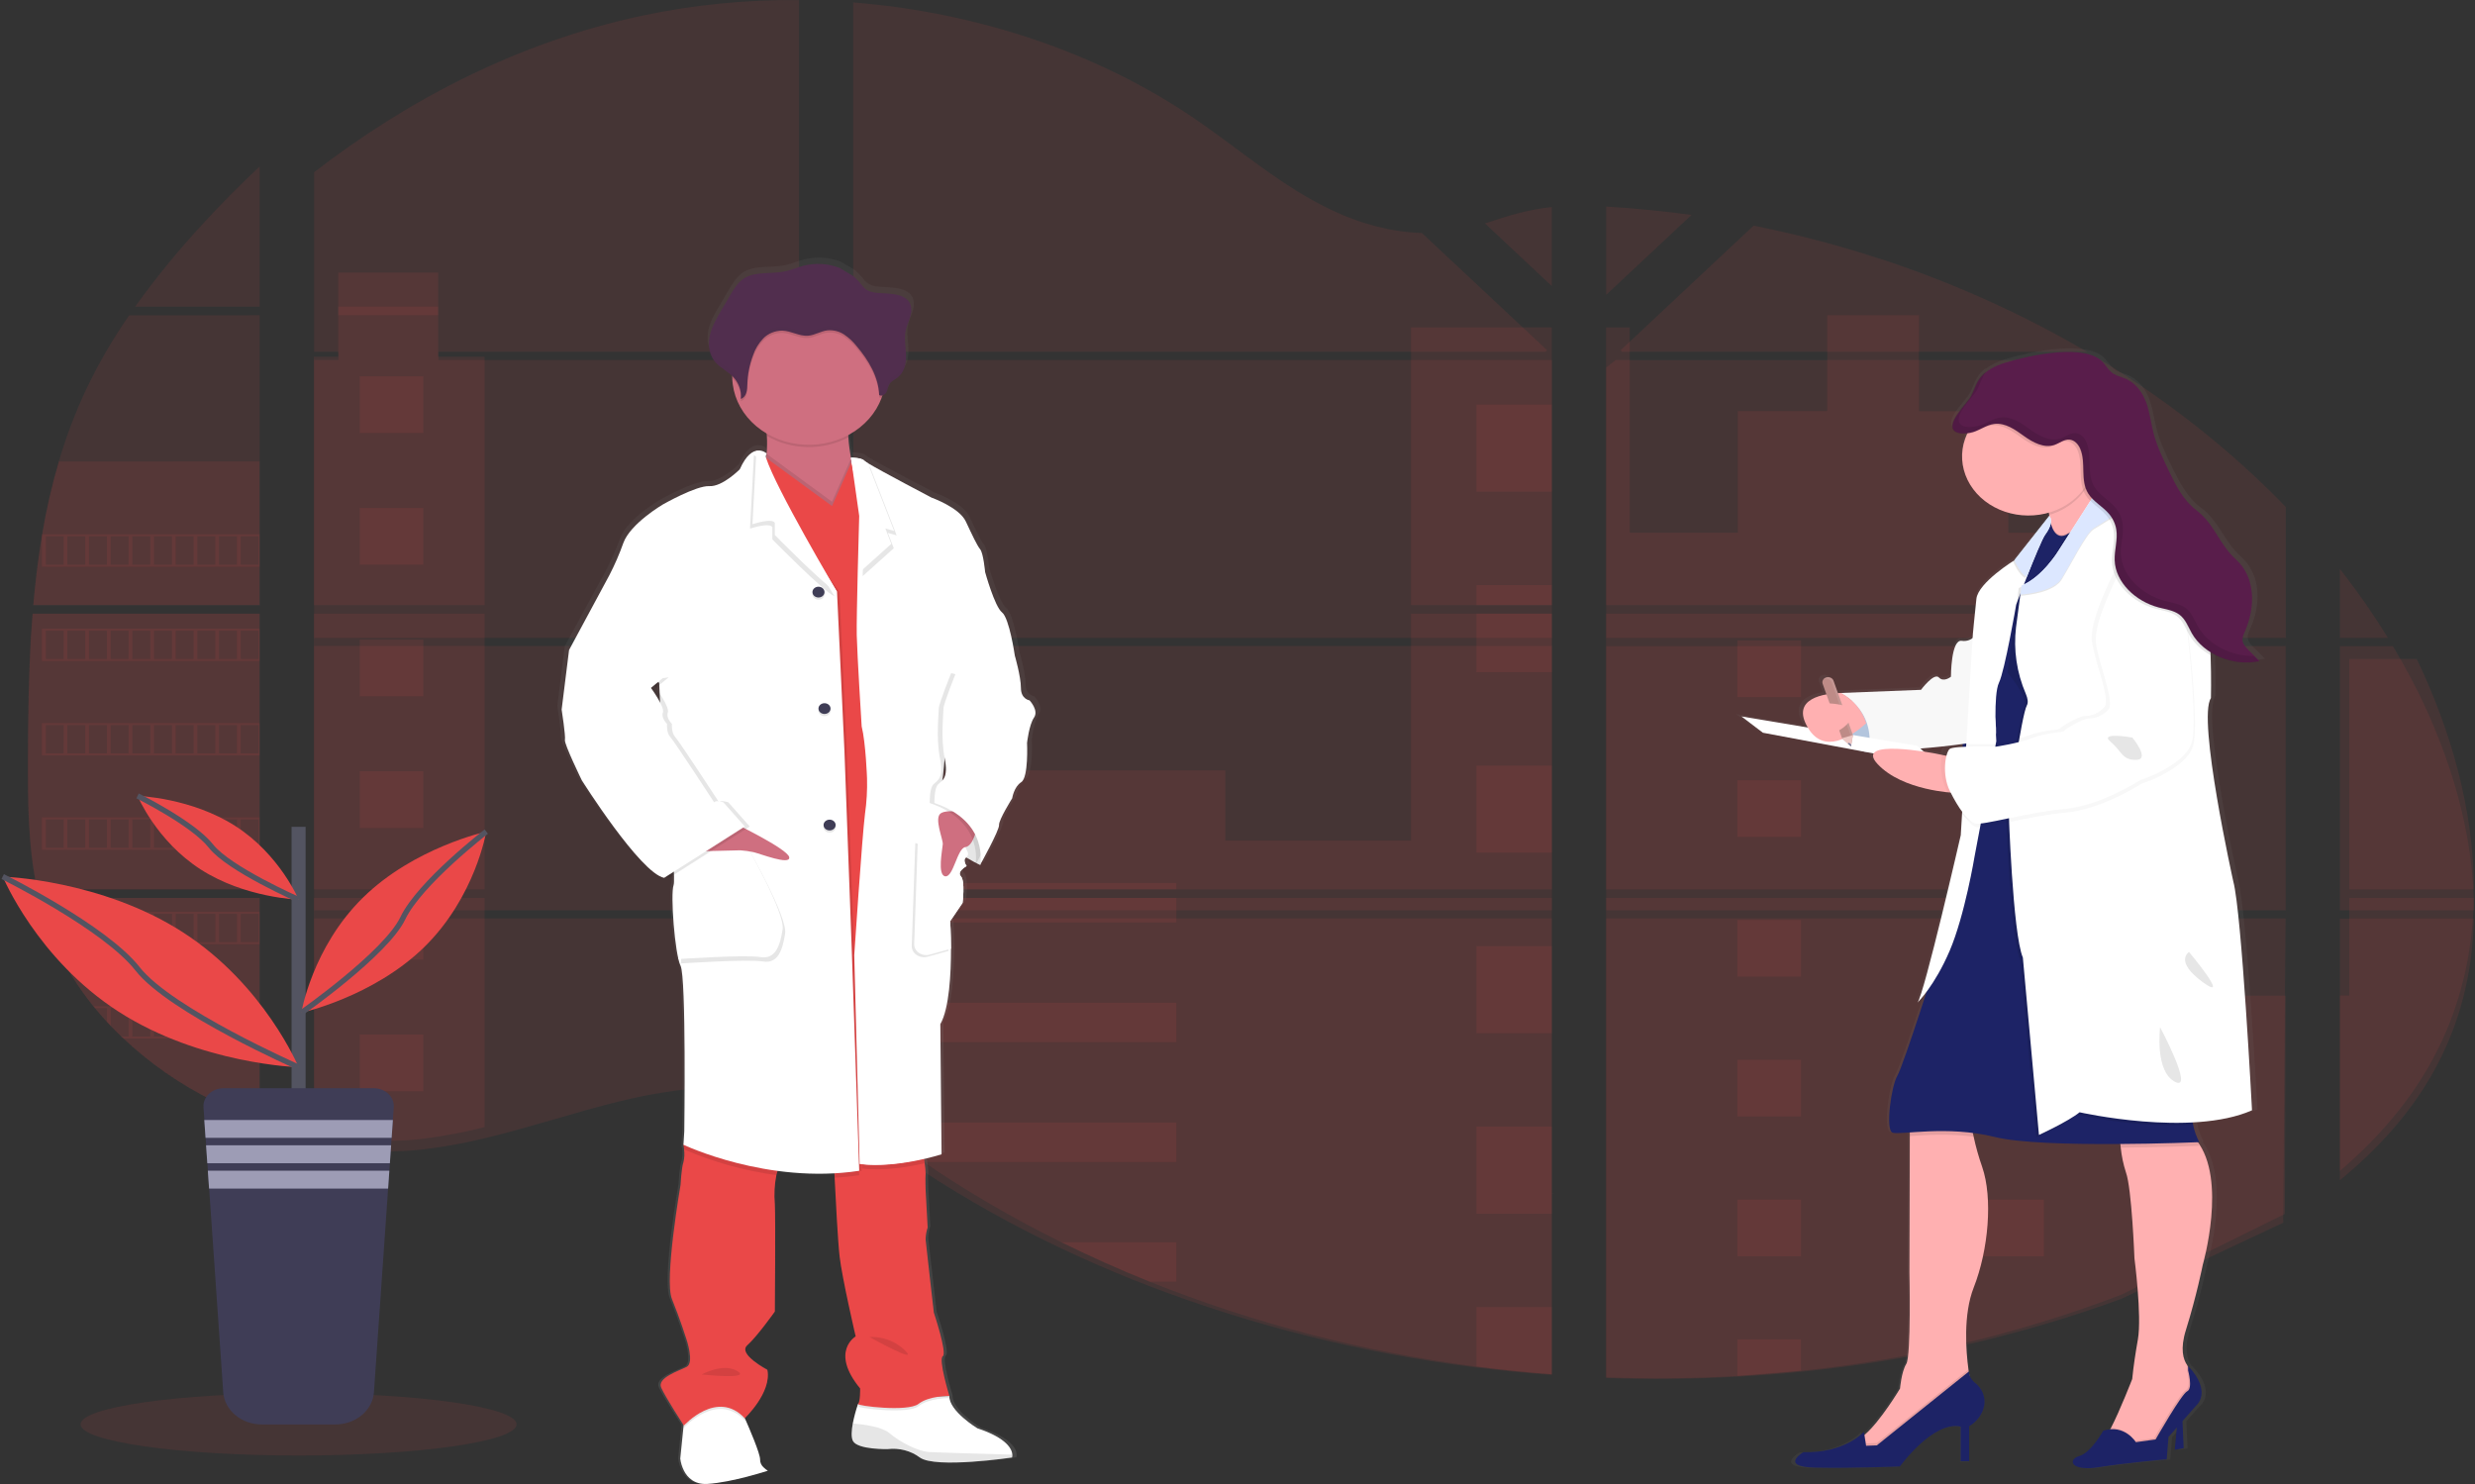 <svg width="917" height="550" viewBox="0 0 917 550" fill="none" xmlns="http://www.w3.org/2000/svg">
<rect x="0" y="0" width="917" height="550" fill="#333333" stroke="none"/>
<path opacity="0.1" d="M12.074 227.371H96.202V329.518H18.233C18.026 330.567 17.827 331.623 17.611 332.679H96.202V415.058C96.061 415.021 95.937 414.977 95.804 414.933C93.583 414.15 91.378 413.323 89.173 412.437L87.764 411.868C85.553 410.938 83.343 409.953 81.132 408.914C80.361 408.553 79.591 408.176 78.828 407.792C66.556 401.668 55.408 393.909 45.77 384.782C45.488 384.539 45.223 384.28 44.941 384.044C43.598 382.744 42.28 381.43 41.004 380.086L39.595 378.609C38.086 376.963 36.627 375.271 35.21 373.558C35.002 373.307 34.803 373.056 34.588 372.82C28.823 365.699 24.037 357.989 20.33 349.855C20.214 349.611 20.115 349.345 20.007 349.116C18.869 346.507 17.86 343.873 16.982 341.215C16.6 340.1 16.235 339 15.921 337.84C15.805 337.501 15.705 337.168 15.614 336.836C10.905 320.465 10.35 303.459 10.35 286.571C10.35 284.599 10.35 282.62 10.35 280.664C10.35 273.833 10.441 266.958 10.574 260.091C10.574 258.311 10.657 256.539 10.698 254.752C10.814 250.218 10.98 245.684 11.196 241.15C11.245 239.887 11.312 238.632 11.386 237.377C11.386 236.653 11.428 235.929 11.511 235.206C11.71 232.577 11.875 229.97 12.074 227.371Z" fill="#EA4848"/>
<path opacity="0.1" d="M96.202 113.638H50.056C57.557 103.178 65.753 93.128 74.6 83.539C81.456 76.037 88.692 68.726 96.202 61.682V113.638Z" fill="#EA4848"/>
<path opacity="0.1" d="M96.202 116.798V224.21H12.339C12.339 223.9 12.398 223.583 12.422 223.273C12.497 222.423 12.572 221.574 12.655 220.732C12.746 219.743 12.845 218.746 12.953 217.779C13.061 216.811 13.177 215.63 13.301 214.559C13.425 213.488 13.541 212.403 13.682 211.332C13.823 210.261 13.948 209.191 14.097 208.127C14.246 207.064 14.379 205.986 14.536 204.923C14.661 204.037 14.793 203.158 14.926 202.272C15.116 201.024 15.315 199.768 15.531 198.528C15.531 198.343 15.589 198.151 15.622 197.974C17.135 188.892 19.197 179.89 21.798 171.006C24.52 161.687 27.997 152.556 32.201 143.685C36.668 134.404 41.899 125.43 47.851 116.835L96.202 116.798Z" fill="#EA4848"/>
<path opacity="0.1" d="M116.379 239.361V337.273H296.051V239.361H116.379ZM116.379 340.295V424.377C117.407 424.561 118.426 424.738 119.437 424.886C120.813 425.113 122.181 425.318 123.582 425.495C123.847 425.53 124.12 425.566 124.411 425.587C124.958 425.665 125.521 425.729 126.068 425.792C127.452 425.955 128.828 426.089 130.213 426.196C130.867 426.252 131.53 426.302 132.194 426.344L133.793 426.45C134.664 426.507 135.526 426.55 136.379 426.571C136.91 426.571 137.44 426.613 137.987 426.627C138.402 426.627 138.816 426.627 139.247 426.627C139.678 426.627 140.292 426.627 140.814 426.627C141.527 426.627 142.239 426.627 142.944 426.627H143.897C144.61 426.627 145.323 426.627 146.027 426.571H146.077C146.566 426.571 147.063 426.571 147.561 426.514C147.699 426.521 147.837 426.521 147.975 426.514C148.389 426.514 148.804 426.514 149.202 426.465H149.492L152.269 426.281C153.18 426.21 154.1 426.118 155.029 426.033L156.918 425.842C164.607 424.922 172.21 423.541 179.671 421.708C196.43 417.717 212.825 412.133 229.576 408.042C251.234 402.769 275.164 400.178 296.092 406.626V340.295H116.379ZM296.051 130.36V0.012C276.38 -0.17 256.762 1.794 237.674 5.858C192.178 15.618 151.357 36.787 116.379 63.823V130.352H125.397V133.375H116.379V236.339H296.051V133.382H162.422V130.36H296.051ZM526.83 86.33C515.575 85.99 504.385 82.947 494.265 78.247C474.911 69.259 459.452 55.38 442.179 43.666C406.289 19.27 361.78 4.548 316.118 0.896V130.36H572.608L573.247 129.786L526.83 86.33ZM550.196 82.791L574.971 106.006V76.704C566.674 77.582 559.405 79.67 550.229 82.763L550.196 82.791ZM574.971 445.256V340.295H522.181C522.04 339.849 521.899 339.396 521.733 338.943C521.89 339.396 522.023 339.849 522.172 340.295H316.151V416.202C318.107 417.441 320.038 418.743 321.953 420.066C324.017 421.482 326.056 422.975 328.103 424.44L330.167 425.898C331.153 426.606 332.148 427.314 333.151 427.979C335.14 429.357 337.149 430.716 339.176 432.056C340.179 432.764 341.207 433.401 342.227 434.066C358.412 444.633 375.486 454.168 393.309 462.596C397.304 464.483 401.335 466.326 405.402 468.123C408.113 469.305 410.84 470.48 413.575 471.62C417.686 473.332 421.83 474.984 426.008 476.574C464.522 491.337 505.248 501.467 547.021 506.675C556.299 507.845 565.613 508.765 574.962 509.435V445.249H575.791L574.971 445.256ZM316.151 133.382V236.339H575.004V133.382H316.151ZM316.151 239.361V337.273H575.004V239.361H316.151ZM595.095 76.577V109.261L626.716 79.635C616.24 78.191 605.699 77.16 595.095 76.541V76.577ZM595.095 239.397V337.273H846.862V239.361L595.095 239.397ZM845.942 453.027L846.828 340.295H595.095V510.561C611.312 511.142 627.554 510.977 643.749 510.065H644.031C651.767 509.65 659.467 509.046 667.132 508.253H667.306C708.194 504.19 748.175 495.08 785.998 481.21L845.942 453.027ZM895.408 255.484C894.463 253.58 893.477 251.691 892.474 249.822C890.601 246.283 888.62 242.844 886.581 239.404H866.937V337.273H916.602C916.577 309.557 908.363 281.247 895.433 255.449L895.408 255.484ZM866.937 340.33V437.293C880.928 425.842 892.747 412.741 901.26 397.765C911.496 379.731 916.179 360.204 916.56 340.316L866.937 340.33ZM866.937 210.867V236.346H884.741C879.355 227.575 873.42 219.058 866.961 210.832L866.937 210.867ZM696.191 95.785C694.882 95.361 693.572 94.929 692.254 94.512C678.355 90.129 664.152 86.484 649.726 83.598L601.337 128.944L600.408 129.786L601.03 130.367H773.251C749.265 116.268 723.406 104.648 696.216 95.75L696.191 95.785ZM778.298 133.417H598.626L595.095 136.177V236.339H626.045H626.095H846.895V187.822C826.921 167.195 803.868 148.893 778.323 133.382L778.298 133.417Z" fill="#EA4848"/>
<path opacity="0.1" d="M96.202 170.977V224.211H12.339C12.339 223.9 12.398 223.583 12.422 223.273C12.497 222.424 12.572 221.574 12.655 220.732C12.746 219.743 12.845 218.746 12.953 217.779C13.061 216.811 13.177 215.63 13.301 214.559C13.425 213.488 13.541 212.403 13.682 211.332C13.823 210.262 13.948 209.191 14.097 208.127C14.246 207.064 14.379 205.986 14.536 204.923C14.661 204.037 14.793 203.158 14.926 202.272C15.116 201.024 15.315 199.768 15.531 198.528C15.531 198.343 15.589 198.151 15.622 197.974C17.135 188.892 19.197 179.89 21.798 171.006L96.202 170.977Z" fill="#EA4848"/>
<path opacity="0.1" d="M12.074 227.371H96.202V329.518H18.233C18.026 330.567 17.827 331.623 17.611 332.679H96.202V415.058C96.061 415.021 95.937 414.977 95.804 414.933C93.583 414.15 91.378 413.323 89.173 412.437L87.764 411.868C85.553 410.938 83.343 409.953 81.132 408.914C80.361 408.553 79.591 408.176 78.828 407.792C66.556 401.668 55.408 393.909 45.77 384.782C45.488 384.539 45.223 384.28 44.941 384.044C43.598 382.744 42.28 381.43 41.004 380.086L39.595 378.609C38.086 376.963 36.627 375.271 35.21 373.558C35.002 373.307 34.803 373.056 34.588 372.82C28.823 365.699 24.037 357.989 20.33 349.855C20.214 349.611 20.115 349.345 20.007 349.116C18.869 346.507 17.86 343.873 16.982 341.215C16.6 340.1 16.235 339 15.921 337.84C15.805 337.501 15.705 337.168 15.614 336.836C10.905 320.465 10.35 303.459 10.35 286.571C10.35 284.599 10.35 282.62 10.35 280.664C10.35 273.833 10.441 266.958 10.574 260.091C10.574 258.311 10.657 256.539 10.698 254.752C10.814 250.218 10.98 245.684 11.196 241.15C11.245 239.887 11.312 238.632 11.386 237.377C11.386 236.653 11.428 235.929 11.511 235.206C11.71 232.577 11.875 229.97 12.074 227.371Z" fill="#EA4848"/>
<path opacity="0.1" d="M179.543 132.172V224.21H116.288V132.172H125.306V101.01H162.326V132.172H179.543Z" fill="#EA4848"/>
<path opacity="0.1" d="M179.543 227.364H116.296V329.511H179.543V227.364Z" fill="#EA4848"/>
<path opacity="0.1" d="M116.288 332.679H179.543V417.598C172.082 419.508 164.478 420.947 156.789 421.903L154.899 422.11C153.971 422.206 153.051 422.287 152.139 422.369C151.227 422.45 150.282 422.509 149.362 422.561H149.072C148.674 422.561 148.243 422.605 147.853 422.612H147.43C146.933 422.612 146.436 422.657 145.938 422.671C145.234 422.708 144.529 422.716 143.808 422.723C143.501 422.723 143.211 422.723 142.904 422.723C142.192 422.723 141.487 422.723 140.774 422.723H139.207C138.785 422.723 138.379 422.723 137.939 422.723L136.339 422.671C135.51 422.671 134.615 422.59 133.753 422.538L132.162 422.435L130.18 422.273C128.788 422.162 127.404 422.021 126.036 421.852L124.378 421.645L123.549 421.542C122.165 421.35 120.797 421.143 119.404 420.906C118.385 420.751 117.373 420.559 116.346 420.375L116.288 332.679Z" fill="#EA4848"/>
<path opacity="0.1" d="M574.951 121.303H522.794V224.203H574.951V121.303Z" fill="#EA4848"/>
<path opacity="0.1" d="M574.959 227.364V329.518H316.076V285.456H453.968V311.449H522.794V227.364H574.959Z" fill="#EA4848"/>
<path opacity="0.1" d="M575.779 442.203H574.95V509.216C565.611 508.512 556.299 507.554 547.015 506.343C505.218 500.892 464.471 490.3 425.942 474.871C414.818 470.411 403.92 465.542 393.249 460.265C375.424 451.468 358.347 441.519 342.154 430.499C338.087 427.722 334.072 424.882 330.11 421.977C327.366 419.961 324.639 417.894 321.878 415.885C319.963 414.504 318.032 413.146 316.076 411.846V332.679H522.106C521.965 332.206 521.824 331.733 521.675 331.268C521.833 331.733 521.982 332.206 522.123 332.679H574.95V442.159C575.232 442.166 575.506 442.188 575.779 442.203Z" fill="#EA4848"/>
<path opacity="0.1" d="M792.859 224.21H626.012C626.012 224.21 626.012 224.21 626.07 224.247L625.996 224.21H595.044V121.31H603.814V197.368H643.892V152.324H677V116.798H710.986V152.354H744.093V197.398H792.859V224.21Z" fill="#EA4848"/>
<path opacity="0.1" d="M595.044 227.364V329.518H792.859V227.364H595.044ZM846.557 449.764L846.831 368.906H792.859V332.723H595.044V510.316C611.262 510.923 627.505 510.75 643.702 509.799V509.799H643.984C651.72 509.366 659.421 508.736 667.086 507.908H667.26C708.152 503.669 748.136 494.165 785.963 479.693" fill="#EA4848"/>
<path opacity="0.1" d="M870.423 332.679H916.569C916.163 353.421 911.488 373.794 901.259 392.61C892.746 408.242 880.917 421.911 866.941 433.851V368.869H870.423V332.679Z" fill="#EA4848"/>
<path opacity="0.1" d="M916.594 329.518H870.422V244.148H895.406C908.338 271.064 916.552 300.601 916.594 329.518Z" fill="#EA4848"/>
<path opacity="0.1" d="M574.959 149.91H547.016V182.172H574.959V149.91Z" fill="#EA4848"/>
<path opacity="0.1" d="M574.959 216.782H547.016V224.21H574.959V216.782Z" fill="#EA4848"/>
<path opacity="0.1" d="M574.959 227.364H547.016V249.037H574.959V227.364Z" fill="#EA4848"/>
<path opacity="0.1" d="M574.959 283.654H547.016V315.916H574.959V283.654Z" fill="#EA4848"/>
<path opacity="0.1" d="M574.959 350.527H547.016V382.789H574.959V350.527Z" fill="#EA4848"/>
<path opacity="0.1" d="M574.951 442.159C575.232 442.159 575.506 442.159 575.78 442.203H574.951V449.698H547.016V417.399H574.951V442.159Z" fill="#EA4848"/>
<path opacity="0.1" d="M574.951 484.257V509.179C565.611 508.475 556.3 507.517 547.016 506.306V484.257H574.951Z" fill="#EA4848"/>
<path opacity="0.1" d="M435.831 327.148H316.076V329.518H435.831V327.148Z" fill="#EA4848"/>
<path opacity="0.1" d="M435.831 332.671H316.076V341.754H435.831V332.671Z" fill="#EA4848"/>
<path opacity="0.1" d="M435.831 371.528H316.076V386.134H435.831V371.528Z" fill="#EA4848"/>
<path opacity="0.1" d="M435.823 415.907V430.514H342.154C338.087 427.747 334.069 424.906 330.101 421.992C327.358 419.976 324.639 417.909 321.87 415.907H435.823Z" fill="#EA4848"/>
<path opacity="0.1" d="M435.823 460.28V474.871H425.934C414.821 470.406 403.926 465.535 393.249 460.258L435.823 460.28Z" fill="#EA4848"/>
<path opacity="0.1" d="M667.285 237.266H643.71V258.267H667.285V237.266Z" fill="#EA4848"/>
<path opacity="0.1" d="M156.847 139.416H133.272V160.417H156.847V139.416Z" fill="#EA4848"/>
<path opacity="0.1" d="M156.847 188.197H133.272V209.198H156.847V188.197Z" fill="#EA4848"/>
<path opacity="0.1" d="M156.847 236.978H133.272V257.979H156.847V236.978Z" fill="#EA4848"/>
<path opacity="0.1" d="M156.847 285.752H133.272V306.752H156.847V285.752Z" fill="#EA4848"/>
<path opacity="0.1" d="M156.847 334.532H133.272V355.533H156.847V334.532Z" fill="#EA4848"/>
<path opacity="0.1" d="M156.847 383.313H133.272V404.314H156.847V383.313Z" fill="#EA4848"/>
<path opacity="0.1" d="M757.282 237.266H733.707V258.267H757.282V237.266Z" fill="#EA4848"/>
<path opacity="0.1" d="M667.285 289.067H643.71V310.068H667.285V289.067Z" fill="#EA4848"/>
<path opacity="0.1" d="M757.282 289.067H733.707V310.068H757.282V289.067Z" fill="#EA4848"/>
<path opacity="0.1" d="M667.285 340.861H643.71V361.862H667.285V340.861Z" fill="#EA4848"/>
<path opacity="0.1" d="M757.282 340.861H733.707V361.862H757.282V340.861Z" fill="#EA4848"/>
<path opacity="0.1" d="M667.285 392.661H643.71V413.662H667.285V392.661Z" fill="#EA4848"/>
<path opacity="0.1" d="M757.282 392.661H733.707V413.662H757.282V392.661Z" fill="#EA4848"/>
<path opacity="0.1" d="M667.285 444.463H643.71V465.464H667.285V444.463Z" fill="#EA4848"/>
<path opacity="0.1" d="M757.282 444.463H733.707V465.464H757.282V444.463Z" fill="#EA4848"/>
<path opacity="0.1" d="M643.71 509.799V496.256H667.277V507.872L643.71 509.799Z" fill="#EA4848"/>
<path opacity="0.1" d="M15.523 197.959V209.974H96.203V197.959H15.523ZM23.564 209.22H16.982V198.698H23.613L23.564 209.22ZM31.596 209.22H24.965V198.698H31.596V209.22ZM39.612 209.22H32.98V198.698H39.612V209.22ZM47.644 209.22H41.021V198.698H47.652L47.644 209.22ZM55.668 209.22H49.037V198.698H55.668V209.22ZM63.7 209.22H57.069V198.698H63.7V209.22ZM71.733 209.22H65.101V198.698H71.733V209.22ZM79.757 209.22H73.125V198.698H79.757V209.22ZM87.781 209.22H81.149V198.698H87.781V209.22ZM95.805 209.22H89.173V198.698H95.805V209.22Z" fill="#EA4848"/>
<path opacity="0.1" d="M15.523 232.917V244.931H96.203V232.917H15.523ZM23.564 244.17H16.982V233.677H23.613L23.564 244.17ZM31.596 244.17H24.965V233.677H31.596V244.17ZM39.612 244.17H32.98V233.677H39.612V244.17ZM47.644 244.17H41.021V233.677H47.652L47.644 244.17ZM55.668 244.17H49.037V233.677H55.668V244.17ZM63.7 244.17H57.069V233.677H63.7V244.17ZM71.733 244.17H65.101V233.677H71.733V244.17ZM79.757 244.17H73.125V233.677H79.757V244.17ZM87.781 244.17H81.149V233.677H87.781V244.17ZM95.805 244.17H89.173V233.677H95.805V244.17Z" fill="#EA4848"/>
<path opacity="0.1" d="M15.523 267.889V279.925H96.203V267.889H15.523ZM23.564 279.143H16.982V268.642H23.613L23.564 279.143ZM31.596 279.143H24.965V268.642H31.596V279.143ZM39.612 279.143H32.98V268.642H39.612V279.143ZM47.644 279.143H41.021V268.642H47.652L47.644 279.143ZM55.668 279.143H49.037V268.642H55.668V279.143ZM63.7 279.143H57.069V268.642H63.7V279.143ZM71.733 279.143H65.101V268.642H71.733V279.143ZM79.757 279.143H73.125V268.642H79.757V279.143ZM87.781 279.143H81.149V268.642H87.781V279.143ZM95.805 279.143H89.173V268.642H95.805V279.143Z" fill="#EA4848"/>
<path opacity="0.1" d="M15.523 302.861V314.86H96.203V302.861H15.523ZM23.564 314.115H16.982V303.607H23.613L23.564 314.115ZM31.596 314.115H24.965V303.607H31.596V314.115ZM39.612 314.115H32.98V303.607H39.612V314.115ZM47.644 314.115H41.021V303.607H47.652L47.644 314.115ZM55.668 314.115H49.037V303.607H55.668V314.115ZM63.7 314.115H57.069V303.607H63.7V314.115ZM71.733 314.115H65.101V303.607H71.733V314.115ZM79.757 314.115H73.125V303.607H79.757V314.115ZM87.781 314.115H81.149V303.607H87.781V314.115ZM95.805 314.115H89.173V303.607H95.805V314.115Z" fill="#EA4848"/>
<path opacity="0.1" d="M15.871 337.826C16.194 338.955 16.559 340.085 16.94 341.2V338.579H23.572V349.079H20.024C20.131 349.323 20.239 349.589 20.347 349.818H96.202V337.826H15.871ZM31.62 349.079H24.989V338.579H31.62V349.079ZM39.636 349.079H33.005V338.579H39.636V349.079ZM47.668 349.079H41.02V338.579H47.652L47.668 349.079ZM55.693 349.079H49.061V338.579H55.693V349.079ZM63.725 349.079H57.093V338.579H63.725V349.079ZM71.757 349.079H65.126V338.579H71.757V349.079ZM79.781 349.079H73.15V338.579H79.781V349.079ZM87.805 349.079H81.174V338.579H87.805V349.079ZM95.829 349.079H89.198V338.579H95.829V349.079Z" fill="#EA4848"/>
<path opacity="0.1" d="M34.605 372.798C34.812 373.034 35.011 373.3 35.226 373.536H39.611V378.58C40.084 379.082 40.548 379.584 41.029 380.056V373.507H47.66V384.044H44.975C45.24 384.288 45.497 384.546 45.804 384.782H96.227V372.798H34.605ZM55.668 384.044H49.036V373.551H55.668V384.044ZM63.7 384.044H57.069V373.551H63.7V384.044ZM71.733 384.044H65.101V373.551H71.733V384.044ZM79.757 384.044H73.125V373.551H79.757V384.044ZM87.781 384.044H81.149V373.551H87.781V384.044ZM95.805 384.044H89.173V373.551H95.805V384.044Z" fill="#EA4848"/>
<path opacity="0.1" d="M78.861 407.762C79.616 408.146 80.387 408.501 81.166 408.885V408.516H87.797V411.839L89.206 412.422V408.516H95.838V414.903C95.965 414.959 96.098 415.004 96.236 415.036V407.762H78.861Z" fill="#EA4848"/>
<path opacity="0.1" d="M626.013 224.211H626.062H626.013ZM574.951 442.151H575.78H574.951ZM521.675 331.261C521.833 331.734 521.965 332.206 522.115 332.671C521.982 332.206 521.841 331.734 521.675 331.261ZM626.013 224.188H626.062H626.013ZM125.339 113.616V116.769H162.368V113.616H125.339ZM574.951 442.151H575.78H574.951ZM521.675 331.261C521.833 331.734 521.965 332.206 522.115 332.671C521.982 332.206 521.841 331.734 521.675 331.261ZM626.013 224.188H626.062H626.013ZM574.951 442.129H575.78H574.951ZM521.675 331.261C521.833 331.734 521.965 332.206 522.115 332.671C521.982 332.206 521.841 331.734 521.675 331.261Z" fill="#EA4848"/>
<path d="M383.236 257.994C383.236 257.994 379.97 257.588 379.97 253.349C379.97 249.11 377.632 241.194 377.632 241.194C377.632 241.157 375.61 227.408 372.816 225.222C370.023 223.036 366.433 210.202 366.433 210.202C366.433 210.202 365.82 203.239 364.568 201.74C363.317 200.241 361.626 196.571 359.13 191.335C356.635 186.1 346.232 182.474 346.232 182.474C346.232 182.474 327.424 172.757 322.094 169.589C321.609 169.328 321.157 169.024 320.743 168.68C319.814 167.595 315.769 167.573 315.769 167.573C315.346 165.195 314.94 162.463 314.808 159.989C314.808 159.723 314.808 159.457 314.766 159.192C320.709 156.062 325.186 151.128 327.374 145.294C327.474 145.014 327.556 144.718 327.648 144.438C328.004 144.333 328.332 144.164 328.61 143.94C328.888 143.716 329.111 143.443 329.264 143.138C329.745 142.185 329.753 141.07 330.35 140.184C331.046 139.136 332.373 138.575 333.417 137.784C336.053 135.791 336.733 132.431 336.608 129.374C336.526 126.9 336.078 124.404 336.252 121.945L336.302 121.325C336.351 120.956 336.409 120.586 336.484 120.232C336.89 118.401 337.777 116.673 338.275 114.856C338.772 113.04 338.822 110.994 337.661 109.429C335.962 107.132 332.422 106.674 329.314 106.438C325.791 106.172 322.641 106.519 320.386 103.913C319.331 102.55 318.144 101.273 316.838 100.095C316.374 99.711 311.865 97.259 311.865 97.097C307.464 95.281 302.475 94.94 297.815 96.137C295.477 96.742 293.272 97.732 290.901 98.227C285.787 99.305 279.901 98.138 275.558 100.745C273.137 102.222 271.687 104.57 270.327 106.859C269.222 108.744 268.1 110.627 266.962 112.508C265.13 115.602 263.265 118.748 262.494 122.174C262.332 122.92 262.232 123.675 262.195 124.434V124.471C262.195 124.744 262.195 125.017 262.195 125.29V125.637C262.195 125.896 262.195 126.147 262.245 126.376C262.295 126.605 262.287 126.678 262.311 126.833C262.336 126.989 262.378 127.336 262.428 127.572C262.477 127.808 262.577 128.222 262.676 128.547C262.718 128.687 262.776 128.82 262.825 128.953C262.908 129.204 263.008 129.448 263.116 129.691C263.174 129.817 263.232 129.95 263.298 130.075C263.422 130.334 263.571 130.585 263.721 130.814C263.787 130.917 263.837 131.013 263.903 131.109C264.134 131.452 264.389 131.783 264.666 132.099C266.44 134.07 269.051 135.325 270.982 137.172C270.982 137.245 270.982 137.319 270.982 137.386C270.982 137.592 270.982 137.792 270.982 137.999C271.085 142.116 272.315 146.148 274.565 149.745C276.816 153.342 280.02 156.395 283.897 158.638C283.897 158.918 283.938 159.206 283.955 159.487C284.116 161.679 284.086 163.879 283.864 166.066C283.526 165.712 283.104 165.43 282.627 165.241C282.151 165.052 281.633 164.96 281.112 164.973C280.755 164.958 280.399 164.985 280.051 165.055L279.976 165.003V165.069C278.152 165.468 275.906 167.159 273.759 171.966C273.759 171.966 267.227 178.524 262.253 178.25C257.28 177.977 244.688 185.074 244.688 185.074C244.688 185.074 232.404 192.177 229.768 199.414C228.294 203.517 226.528 207.533 224.479 211.436L209.293 239.311L206.491 261.427C206.491 261.427 208.041 271.263 207.735 272.762C207.428 274.261 214.109 287.782 214.109 287.782C214.109 287.782 236.184 322.333 245.202 324.105L245.849 323.699C246.235 323.879 246.644 324.015 247.067 324.105L248.924 322.939C249.036 324.239 248.989 325.546 248.783 326.838C247.54 330.249 249.248 352.513 251.419 356.877C253.591 361.241 252.82 418.462 252.82 418.462L252.514 423.513C252.514 423.513 252.514 423.676 252.588 423.956L252.514 425.152L252.737 425.256C252.97 426.858 252.894 428.484 252.514 430.063C251.734 432.278 251.419 438.54 251.419 438.54C251.419 438.54 245.211 473.896 248.153 481C251.096 488.104 253.599 495.887 253.599 495.887C253.599 495.887 256.708 504.748 253.749 506.262C250.789 507.776 242.376 510.316 244.108 514.008C245.683 517.419 251.66 526.561 252.547 527.898L252.472 528.599L251.254 540.363C251.451 541.916 251.924 543.431 252.654 544.852C253.989 547.415 256.584 550.073 261.516 549.785C262.345 549.733 263.306 549.645 264.235 549.534C273.262 548.456 284.378 544.867 284.378 544.867C283.8 544.54 283.271 544.151 282.803 543.708V543.708C282.359 543.325 282.007 542.865 281.769 542.358C281.531 541.85 281.412 541.304 281.418 540.754C281.551 538.612 277.05 528.407 275.931 525.897C275.757 525.535 275.666 525.328 275.666 525.328C275.666 525.328 285.928 515.773 284.22 507.303C284.22 507.303 272.864 501.396 276.602 498.154C280.341 494.912 287.022 485.6 287.022 485.6C287.022 485.6 287.329 450.783 287.022 445.585C286.702 441.977 286.894 438.347 287.594 434.782C287.718 434.243 287.867 433.718 288.025 433.201C293.195 433.889 298.414 434.242 303.642 434.257C305.548 434.257 307.488 434.257 309.444 434.154C309.444 434.646 309.469 435.178 309.519 435.749C309.95 444.374 310.754 459.497 311.409 465.116C312.337 473.173 317.468 494.883 317.468 494.883C317.468 494.883 307.679 500.48 319.176 514.274C319.176 514.274 319.176 519.273 318.413 519.997C317.599 522.362 316.943 524.769 316.449 527.204C315.968 529.803 315.769 532.432 316.548 533.798C318.413 537.062 329.604 536.796 329.604 536.796L329.878 536.752C331.99 536.557 334.125 536.738 336.159 537.285C338.192 537.831 340.083 538.732 341.723 539.934C345.975 542.977 362.115 541.64 370.851 540.673C374.275 540.289 376.563 539.934 376.563 539.934C376.674 539.589 376.713 539.229 376.679 538.871C376.588 536.958 374.905 532.764 363.499 529.02C363.499 529.02 352.773 522.596 352.922 516.999H352.698H351.455C352.358 516.954 352.938 516.999 352.938 516.999C352.938 516.999 348.736 503.338 350.452 502.23C352.167 501.122 347.028 485.984 347.028 485.984C347.028 485.984 344.085 460.582 343.928 458.803C343.934 457.276 344.194 455.758 344.699 454.298L343.928 440.372C343.928 440.372 343.779 435.742 343.928 434.235C343.903 432.928 343.784 431.623 343.571 430.329C343.497 429.812 343.422 429.273 343.339 428.741C347.36 427.833 349.971 426.991 349.971 426.991L349.507 378.513C352.922 372.606 353.552 359.646 353.535 350.453C353.535 344.545 353.237 340.174 353.237 340.174L357.904 333.388C357.904 333.388 358.981 325.265 357.274 323.485C356.519 322.68 356.859 321.846 357.481 321.159C357.804 320.931 358.144 320.724 358.5 320.539C358.5 320.539 358.451 320.472 358.393 320.376C358.719 320.134 359.065 319.914 359.429 319.719C359.429 319.719 357.771 317.43 359.255 316.463C360.647 317.304 361.891 317.94 362.836 318.456C362.769 318.996 362.703 319.306 362.703 319.306L363.101 318.567C364.013 319.025 364.568 319.306 364.568 319.306C364.568 319.306 371.879 306.331 371.722 304.419C371.564 302.506 376.695 294.45 376.695 294.45C376.695 294.45 377.317 290.219 380.119 288.447C382.921 286.674 382.291 273.833 382.291 273.833C382.291 273.833 383.07 267.143 384.935 264.411C386.8 261.678 383.236 257.994 383.236 257.994ZM243.346 252.3L243.486 255.394C242.658 254.206 242.061 253.349 242.061 253.349L243.346 252.3Z" fill="url(#paint0_linear)"/>
<path d="M364.966 313.701L363.176 320.495C363.176 320.495 348.835 313.974 346.249 305.689C343.663 297.404 350.576 294.258 350.576 294.258L363.938 299.302L364.966 313.701Z" fill="white"/>
<path opacity="0.1" d="M364.966 313.701L363.176 320.495C363.176 320.495 348.835 313.974 346.249 305.689C343.663 297.404 350.576 294.258 350.576 294.258L363.938 299.302L364.966 313.701Z" fill="black"/>
<path d="M284.485 544.911C284.485 544.911 271.223 549.253 262.104 549.8C257.263 550.088 254.719 547.444 253.409 544.897C252.693 543.48 252.232 541.973 252.041 540.429L253.227 528.725L253.856 522.493L273.229 518.01L275.972 525.483L276.229 526.052C277.332 528.548 281.75 538.701 281.617 540.821C281.612 541.363 281.73 541.901 281.963 542.402C282.197 542.904 282.542 543.358 282.977 543.737C283.422 544.184 283.929 544.579 284.485 544.911V544.911Z" fill="white"/>
<path d="M375.079 538.959C375.112 539.315 375.073 539.673 374.963 540.015C374.963 540.015 346.597 544.232 340.795 540.015C339.159 538.784 337.252 537.87 335.196 537.334C333.14 536.797 330.982 536.649 328.858 536.899C328.858 536.899 317.883 537.165 316.051 533.946C315.289 532.594 315.487 529.973 315.96 527.388C316.442 524.967 317.084 522.572 317.883 520.218L318.322 519.908L320.934 518.04L351.504 517.235H351.737C351.587 522.803 362.115 529.19 362.115 529.19C373.297 532.882 374.947 537.054 375.079 538.959Z" fill="white"/>
<path opacity="0.1" d="M375.079 538.96C375.108 539.315 375.066 539.673 374.955 540.016C374.955 540.016 346.597 544.232 340.795 540.016C339.16 538.785 337.254 537.872 335.2 537.335C333.146 536.799 330.989 536.65 328.867 536.899C328.867 536.899 317.883 537.165 316.06 533.946C315.297 532.587 315.488 529.973 315.96 527.388C320.188 527.765 326.861 528.703 329.48 530.94C333.442 534.344 340.157 537.741 344.276 538.007C347.501 538.192 366.79 538.738 375.079 538.96Z" fill="black"/>
<path d="M304.164 195.006C293.222 191.217 279.147 178.701 282.662 172.853C283.442 171.377 283.906 169.784 284.03 168.156C284.256 165.946 284.289 163.725 284.129 161.51C283.883 157.884 283.393 154.274 282.662 150.7C282.662 150.7 316.822 151.386 314.833 155.869C314.252 157.183 314.161 159.465 314.319 162.02C314.476 164.575 314.891 167.462 315.322 169.906C315.918 173.259 316.515 175.814 316.515 175.814C316.515 175.814 314.426 178.42 313.2 178.561C311.973 178.701 319.864 200.403 304.164 195.006Z" fill="#CF6F80"/>
<path opacity="0.1" d="M276.205 526.052L275.948 526.303C265.735 515.3 253.384 529.013 253.384 529.013L253.202 528.725L253.832 522.493L273.204 518.01L275.948 525.483L276.205 526.052Z" fill="black"/>
<path opacity="0.1" d="M351.745 518.01C351.745 518.01 344.284 517.87 340.306 521.001C336.327 524.132 317.096 521.68 317.925 521.001C318.17 520.664 318.318 520.279 318.356 519.879L320.967 518.01L351.538 517.206C351.654 517.7 351.745 518.01 351.745 518.01Z" fill="black"/>
<path d="M288.912 431.606C288.356 432.83 287.934 434.099 287.652 435.395C286.961 438.943 286.768 442.555 287.08 446.146C287.387 451.315 287.08 485.955 287.08 485.955C287.08 485.955 280.523 495.193 276.867 498.449C273.212 501.706 284.328 507.554 284.328 507.554C285.986 515.972 275.939 525.483 275.939 525.483C265.727 514.481 253.376 528.201 253.376 528.201C253.376 528.201 246.661 517.863 244.987 514.17C243.312 510.478 251.544 507.923 254.437 506.424C257.33 504.925 254.296 496.086 254.296 496.086C254.296 496.086 251.85 488.34 248.949 481.273C246.048 474.207 252.149 439.028 252.149 439.028C252.149 439.028 252.464 432.78 253.218 430.602C253.599 429.03 253.674 427.412 253.442 425.817C253.392 425.278 253.334 424.828 253.293 424.525C253.251 424.222 253.218 424.082 253.218 424.082L253.334 423.905L257.479 417.022C257.479 417.022 290.901 427.272 288.912 431.606Z" fill="#EA4848"/>
<path d="M351.745 517.198C351.745 517.198 344.284 517.058 340.306 520.152C336.327 523.246 317.096 520.831 317.924 520.152C318.753 519.473 318.687 514.444 318.687 514.444C307.405 500.724 317.029 495.156 317.029 495.156C317.029 495.156 311.989 473.557 311.078 465.545C310.439 459.947 309.652 444.905 309.229 436.318C309.047 432.625 308.939 430.085 308.939 430.085L318.157 428.431L319.342 428.217L341.574 424.244C341.574 424.244 342.187 427.936 342.602 430.957C342.808 432.246 342.925 433.546 342.95 434.848C342.801 436.325 342.95 440.948 342.95 440.948L343.704 454.808C343.211 456.262 342.957 457.772 342.95 459.29C343.099 461.055 345.992 486.324 345.992 486.324C345.992 486.324 351.024 501.403 349.308 502.489C347.592 503.574 351.745 517.198 351.745 517.198Z" fill="#EA4848"/>
<path opacity="0.1" d="M314.833 155.869C314.252 157.183 314.161 159.465 314.319 162.02C309.743 164.474 304.483 165.729 299.143 165.64C293.803 165.552 288.599 164.123 284.129 161.518C283.883 157.889 283.393 154.276 282.662 150.7C282.662 150.7 316.822 151.372 314.833 155.869Z" fill="black"/>
<path d="M328.037 139.549C328.044 142.21 327.574 144.855 326.645 147.384C324.568 153.05 320.309 157.88 314.622 161.02C308.934 164.16 302.183 165.408 295.563 164.543C288.942 163.678 282.878 160.755 278.442 156.293C274.007 151.83 271.485 146.114 271.322 140.155C271.322 139.948 271.322 139.756 271.322 139.549C271.258 136.195 271.944 132.863 273.34 129.747C274.737 126.632 276.815 123.795 279.455 121.403C282.096 119.01 285.244 117.11 288.717 115.813C292.19 114.516 295.918 113.848 299.684 113.848C303.45 113.848 307.178 114.516 310.651 115.813C314.124 117.11 317.272 119.01 319.912 121.403C322.552 123.795 324.631 126.632 326.028 129.747C327.424 132.863 328.11 136.195 328.046 139.549H328.037Z" fill="#CF6F80"/>
<path opacity="0.1" d="M304.164 195.005C293.222 191.217 279.147 178.701 282.662 172.853C283.442 171.377 283.906 169.784 284.03 168.156L299.008 179.122L308.276 185.893L315.322 169.914C315.918 173.266 316.515 175.821 316.515 175.821C316.515 175.821 314.426 178.428 313.2 178.568C311.973 178.708 319.864 200.403 304.164 195.005Z" fill="black"/>
<path d="M342.9 243.469L330.391 430.661L314.078 431.614L271.836 323.072L278.766 194.208L280.225 166.982L299.008 180.724L308.284 187.496L315.537 171.051L329.024 181.522L342.9 243.469Z" fill="#EA4848"/>
<path opacity="0.1" d="M288.912 431.606C288.356 432.83 287.934 434.099 287.652 435.395C275.782 433.762 264.253 430.553 253.45 425.876L253.227 425.773L253.301 424.584L253.343 423.964L257.487 417.081C257.487 417.081 290.901 427.272 288.912 431.606Z" fill="black"/>
<path opacity="0.1" d="M318.347 435.424C315.313 435.884 312.252 436.195 309.179 436.355C308.997 432.662 308.889 430.122 308.889 430.122L318.107 428.468L318.347 435.424Z" fill="black"/>
<path opacity="0.1" d="M342.552 430.994C336.658 432.36 327.557 433.896 319.408 432.936L319.292 428.254L341.524 424.281C341.524 424.281 342.137 427.936 342.552 430.994Z" fill="black"/>
<path opacity="0.1" d="M319.259 433.792C285.273 438.961 254.147 424.141 254.147 424.141L254.445 419.119C254.445 419.119 255.216 362.194 253.077 357.83C250.939 353.466 249.273 331.335 250.483 327.938C251.693 324.541 246.065 273.604 246.065 273.604L245.153 252.928L211.78 240.884L226.701 213.178C228.716 209.294 230.449 205.298 231.89 201.216C234.484 194.023 246.529 186.957 246.529 186.957C246.529 186.957 258.88 179.897 263.762 180.163C268.645 180.429 275.044 173.916 275.044 173.916C279.769 163.186 284.046 168.045 284.046 168.045C284.046 168.555 284.046 168.045 283.814 169.633C282.156 181.411 310.622 218.628 311.028 219.285L313.738 278.109L316.482 352.55L319.259 433.792Z" fill="black"/>
<path d="M318.347 433.792C284.361 438.961 253.227 424.141 253.227 424.141L253.533 419.12C253.533 419.12 254.304 362.194 252.157 357.83C250.01 353.466 248.352 331.335 249.571 327.938C250.789 324.541 245.153 273.604 245.153 273.604L244.233 252.928L210.843 240.84L225.764 213.134C227.775 209.248 229.508 205.252 230.953 201.172C233.539 193.979 245.592 186.912 245.592 186.912C245.592 186.912 257.943 179.853 262.817 180.119C267.691 180.385 274.099 173.872 274.099 173.872C278.832 163.142 284.046 168.001 284.046 168.001C284.046 168.511 283.549 168.74 283.814 169.589C287.461 181.012 309.71 218.584 310.116 219.241L312.86 278.064L315.603 352.506L318.347 433.792Z" fill="white"/>
<path opacity="0.1" d="M309.188 220.917C305.532 219.558 286.168 199.864 286.168 199.864V195.382C285.464 193.905 281.278 194.806 277.879 195.84L279.338 168.614L280.996 169.84C284.627 181.256 308.765 220.26 309.188 220.917Z" fill="black"/>
<path d="M310.108 219.285C306.444 217.927 287.08 198.233 287.08 198.233V193.75C286.375 192.273 282.189 193.174 278.791 194.208L280.258 166.982L281.916 168.208C285.555 179.624 309.702 218.635 310.108 219.285Z" fill="white"/>
<path opacity="0.1" d="M254.147 317.504C254.602 317.504 277.779 315.333 277.779 315.333C277.779 315.333 291.813 339.915 290.893 345.897C289.973 351.878 288.307 357.173 282.662 356.235C277.017 355.297 252.281 356.973 252.281 356.973L254.147 317.504Z" fill="black"/>
<path d="M253.227 315.872C253.683 315.872 276.86 313.701 276.86 313.701C276.86 313.701 290.885 338.291 289.973 344.265C289.061 350.239 287.379 355.541 281.742 354.603C276.105 353.665 251.362 355.341 251.362 355.341L253.227 315.872Z" fill="white"/>
<path d="M270.692 304.33C270.692 304.33 291.962 314.513 292.418 317.622C292.874 320.731 281.592 316.263 279.155 315.724C277.551 315.38 275.918 315.153 274.273 315.045L258.018 315.436L270.692 304.33Z" fill="#CF6F80"/>
<path opacity="0.1" d="M303.252 222.187C304.488 222.187 305.491 221.295 305.491 220.193C305.491 219.092 304.488 218.2 303.252 218.2C302.016 218.2 301.014 219.092 301.014 220.193C301.014 221.295 302.016 222.187 303.252 222.187Z" fill="black"/>
<path d="M303.252 221.375C304.488 221.375 305.491 220.482 305.491 219.381C305.491 218.28 304.488 217.387 303.252 217.387C302.016 217.387 301.014 218.28 301.014 219.381C301.014 220.482 302.016 221.375 303.252 221.375Z" fill="#3F3D56"/>
<path opacity="0.1" d="M307.372 308.495C308.608 308.495 309.61 307.603 309.61 306.501C309.61 305.4 308.608 304.508 307.372 304.508C306.136 304.508 305.134 305.4 305.134 306.501C305.134 307.603 306.136 308.495 307.372 308.495Z" fill="black"/>
<path d="M307.372 307.676C308.608 307.676 309.61 306.783 309.61 305.682C309.61 304.581 308.608 303.688 307.372 303.688C306.136 303.688 305.134 304.581 305.134 305.682C305.134 306.783 306.136 307.676 307.372 307.676Z" fill="#3F3D56"/>
<path opacity="0.1" d="M305.482 265.341C306.718 265.341 307.72 264.449 307.72 263.347C307.72 262.246 306.718 261.354 305.482 261.354C304.246 261.354 303.244 262.246 303.244 263.347C303.244 264.449 304.246 265.341 305.482 265.341Z" fill="black"/>
<path d="M305.482 264.529C306.718 264.529 307.72 263.636 307.72 262.535C307.72 261.434 306.718 260.541 305.482 260.541C304.246 260.541 303.244 261.434 303.244 262.535C303.244 263.636 304.246 264.529 305.482 264.529Z" fill="#3F3D56"/>
<path d="M357.075 314.631C357.075 314.631 358.6 316.67 357.075 317.622C355.549 318.575 357.224 320.879 357.224 320.879C357.224 320.879 353.419 322.865 355.094 324.652C356.768 326.439 355.707 334.51 355.707 334.51L351.131 341.259C351.131 341.259 351.405 345.609 351.421 351.487C351.421 360.658 350.816 373.551 347.467 379.429L347.932 427.656C347.932 427.656 331.908 432.869 318.496 431.281L316.507 353.894C316.507 353.894 319.408 310.009 320.478 301.591C321.103 297.22 321.358 292.814 321.24 288.41C321.24 288.41 320.784 275.236 319.251 269.122C319.251 269.122 317.593 242.634 317.427 235.302C317.352 231.794 317.56 221.56 317.792 211.827C318.049 201.186 318.339 191.151 318.339 191.151L315.313 169.825C315.313 169.825 318.339 169.552 319.251 170.637C319.659 170.977 320.103 171.281 320.577 171.546V171.546C325.799 174.691 344.251 184.365 344.251 184.365C344.251 184.365 354.464 187.983 356.909 193.167C359.354 198.351 361.054 202.028 362.239 203.505C363.424 204.982 364.071 211.923 364.071 211.923C364.071 211.923 367.586 224.698 370.329 226.862C373.073 229.025 375.079 242.789 375.079 242.789L350.833 259.773C350.833 259.773 348.703 288.026 348.247 289.119C347.791 290.212 357.075 314.631 357.075 314.631Z" fill="white"/>
<path d="M357.995 314.632C357.995 314.632 359.512 316.67 357.995 317.622C356.478 318.575 358.136 320.879 358.136 320.879C358.136 320.879 354.356 322.887 356.014 324.674C357.671 326.461 356.627 334.532 356.627 334.532L352.051 341.282C352.051 341.282 352.325 345.631 352.35 351.509C352.35 360.68 351.745 373.573 348.396 379.451L348.852 427.678C348.852 427.678 332.804 432.891 319.408 431.304L317.427 353.916C317.427 353.916 320.328 310.031 321.397 301.613C322.024 297.243 322.276 292.836 322.152 288.432C322.152 288.432 321.696 275.258 320.171 269.144C320.171 269.144 318.513 242.657 318.339 235.324C318.264 231.816 318.48 221.582 318.703 211.849C318.96 201.208 319.251 191.173 319.251 191.173L315.255 169.559C315.255 169.559 319.251 169.559 320.171 170.659C320.575 171.003 321.02 171.308 321.497 171.568C326.719 174.713 345.179 184.387 345.179 184.387C345.179 184.387 355.384 188.005 357.829 193.189C360.274 198.373 361.974 202.05 363.167 203.527C364.361 205.004 364.991 211.945 364.991 211.945C364.991 211.945 368.506 224.72 371.249 226.884C373.993 229.047 375.974 242.782 375.974 242.782L351.728 259.766C351.728 259.766 349.598 288.018 349.133 289.111C348.669 290.204 357.995 314.632 357.995 314.632Z" fill="white"/>
<path opacity="0.1" d="M328.957 197.442L331.146 203.128L319.624 213.466C319.881 202.833 320.171 192.79 320.171 192.79L316.175 171.176C316.175 171.176 320.171 171.176 321.091 172.277C321.494 172.62 321.939 172.922 322.417 173.178L332.215 198.358L328.957 197.442Z" fill="black"/>
<path d="M328.037 195.81L330.234 201.496L318.712 211.834C318.969 201.194 319.259 191.158 319.259 191.158L315.255 169.544C315.255 169.544 319.259 169.544 320.171 170.645C320.577 170.986 321.022 171.291 321.497 171.553L331.303 196.726L328.037 195.81Z" fill="white"/>
<path opacity="0.1" d="M328.037 139.549C328.044 142.21 327.574 144.855 326.645 147.384C326.488 147.406 326.328 147.399 326.175 147.365C326.021 147.331 325.876 147.27 325.75 147.185C325.534 140.539 321.862 134.299 317.344 128.99C316.076 127.387 314.538 125.967 312.785 124.781C311.013 123.595 308.808 123.039 306.601 123.223C304.115 123.525 301.918 125.032 299.406 125.224C296.091 125.467 293.123 123.422 289.832 123.319C288.494 123.33 287.175 123.595 285.961 124.097C284.747 124.599 283.668 125.325 282.795 126.228C281.066 128.05 279.781 130.172 279.023 132.46C277.72 135.93 277.01 139.554 276.917 143.212C276.876 145.279 276.652 147.871 274.497 148.625C274.659 147.104 274.465 145.57 273.927 144.12C273.389 142.669 272.519 141.334 271.372 140.199L271.322 140.155C271.322 139.948 271.322 139.756 271.322 139.549C271.258 136.195 271.944 132.863 273.34 129.747C274.737 126.632 276.815 123.795 279.455 121.403C282.096 119.01 285.244 117.11 288.717 115.813C292.19 114.516 295.918 113.848 299.684 113.848C303.45 113.848 307.178 114.516 310.651 115.813C314.124 117.11 317.272 119.01 319.912 121.403C322.552 123.795 324.631 126.632 326.028 129.747C327.424 132.863 328.11 136.195 328.046 139.549H328.037Z" fill="black"/>
<path d="M311.426 99.43C307.118 97.625 302.219 97.284 297.649 98.47C295.353 99.076 293.189 100.058 290.86 100.553C285.886 101.623 280.084 100.464 275.815 103.056C273.444 104.533 272.018 106.866 270.692 109.133L267.376 114.76C265.569 117.839 263.746 120.97 262.991 124.36C262.237 127.749 262.693 131.545 265.105 134.269C266.862 136.256 269.457 137.504 271.364 139.372C272.506 140.508 273.372 141.843 273.908 143.291C274.445 144.74 274.639 146.271 274.48 147.79C276.644 147.052 276.851 144.452 276.901 142.385C276.993 138.727 277.703 135.103 279.006 131.633C279.763 129.345 281.047 127.222 282.778 125.401C283.652 124.499 284.732 123.773 285.945 123.271C287.158 122.77 288.478 122.504 289.816 122.491C293.131 122.595 296.107 124.633 299.39 124.389C301.876 124.205 304.081 122.691 306.585 122.395C308.792 122.209 310.998 122.765 312.769 123.954C314.521 125.138 316.056 126.558 317.319 128.163C321.845 133.472 325.517 139.697 325.733 146.358C326.67 146.97 328.021 146.173 328.485 145.228C328.949 144.283 328.966 143.175 329.554 142.274C330.234 141.233 331.536 140.679 332.555 139.896C335.141 137.91 335.788 134.565 335.688 131.53C335.589 128.495 334.926 125.416 335.572 122.432C335.962 120.601 336.841 118.888 337.321 117.079C337.802 115.27 337.86 113.239 336.725 111.681C335.067 109.392 331.577 108.941 328.535 108.727C325.078 108.461 321.986 108.801 319.781 106.209C318.746 104.857 317.581 103.587 316.3 102.414C315.86 102.03 311.426 99.593 311.426 99.43Z" fill="#512E4E"/>
<path opacity="0.1" d="M221.329 255.151L212.667 240.884L209.923 262.897C209.923 262.897 211.448 272.674 211.142 274.173C210.835 275.672 217.392 289.111 217.392 289.111C217.392 289.111 239.052 323.478 247.896 325.25L277.779 306.228L269.855 297.264C269.855 297.264 267.111 296.311 266.423 297.264C266.423 297.264 251.71 274.712 250.184 273.08C248.659 271.448 248.958 268.192 248.958 268.192C248.958 268.192 246.67 266.021 247.432 263.983C248.195 261.944 243.014 254.878 243.014 254.878L247.739 250.942L221.329 255.151Z" fill="black"/>
<path d="M213.123 239.26L210.835 240.884L208.091 262.897C208.091 262.897 209.617 272.674 209.31 274.173C209.003 275.672 215.568 289.111 215.568 289.111C215.568 289.111 237.22 323.478 246.065 325.25L275.956 306.228L268.023 297.264C268.023 297.264 265.279 296.311 264.591 297.264C264.591 297.264 249.878 274.712 248.352 273.08C246.827 271.448 247.134 268.192 247.134 268.192C247.134 268.192 244.846 266.021 245.609 263.983C246.371 261.944 241.182 254.878 241.182 254.878L245.907 250.942L213.123 239.26Z" fill="white"/>
<path opacity="0.1" d="M355.094 325.494C356.752 327.288 355.707 335.345 355.707 335.345L351.132 342.094C351.132 342.094 351.405 346.45 351.422 352.321L343.729 354.462C343.034 354.656 342.297 354.698 341.58 354.586C340.862 354.475 340.185 354.211 339.605 353.819C339.025 353.427 338.559 352.916 338.245 352.331C337.932 351.745 337.78 351.101 337.802 350.453L339.129 312.342L357.075 318.457C355.55 319.402 357.224 321.72 357.224 321.72C357.224 321.72 353.419 323.699 355.094 325.494Z" fill="black"/>
<path d="M356.014 324.674C357.671 326.469 356.627 334.532 356.627 334.532L352.051 341.282C352.051 341.282 352.325 345.631 352.35 351.509L344.516 353.687C343.836 353.876 343.114 353.917 342.412 353.806C341.71 353.696 341.047 353.438 340.48 353.054C339.912 352.67 339.456 352.17 339.148 351.597C338.841 351.024 338.692 350.394 338.714 349.759L340.048 311.53L358.003 317.644C356.47 318.59 358.144 320.901 358.144 320.901C358.144 320.901 354.356 322.887 356.014 324.674Z" fill="white"/>
<path d="M361.957 306.509C361.957 306.509 360.739 313.443 357.688 313.849C354.638 314.255 353.27 325.065 350.228 324.681C347.186 324.297 349.2 314.631 349.308 312.756C349.415 310.88 345.992 303.112 348.553 301.347C351.115 299.582 359.222 301.347 359.222 301.347L361.957 306.509Z" fill="#CF6F80"/>
<path opacity="0.1" d="M368.447 253.113L374.2 242.775C374.2 242.775 376.488 250.654 376.488 254.863C376.488 259.072 379.688 259.485 379.688 259.485C379.688 259.485 383.194 263.178 381.346 265.865C379.497 268.553 378.751 275.244 378.751 275.244C378.751 275.244 379.356 288.011 376.612 289.776C373.869 291.541 373.297 295.757 373.297 295.757C373.297 295.757 368.257 303.769 368.414 305.674C368.572 307.579 361.402 320.48 361.402 320.48C361.402 320.48 364.908 304.449 344.475 297.522C344.475 297.522 344.317 292.08 345.843 290.588C347.368 289.097 349.747 288.417 348.255 280.878C346.763 273.338 347.824 264.329 347.824 262.52C347.824 260.711 352.399 249.428 352.399 249.428L368.447 253.113Z" fill="black"/>
<path d="M370.934 241.298L375.958 242.775C375.958 242.775 378.254 250.654 378.254 254.863C378.254 259.072 381.454 259.485 381.454 259.485C381.454 259.485 384.96 263.178 383.111 265.865C381.263 268.553 380.525 275.244 380.525 275.244C380.525 275.244 381.13 288.011 378.387 289.776C375.643 291.541 375.029 295.757 375.029 295.757C375.029 295.757 369.998 303.769 370.155 305.674C370.313 307.579 363.134 320.48 363.134 320.48C363.134 320.48 366.649 304.448 346.208 297.522C346.208 297.522 346.058 292.08 347.584 290.588C349.109 289.096 351.488 288.417 349.996 280.878C348.504 273.338 349.565 264.329 349.565 262.52C349.565 260.711 354.14 249.428 354.14 249.428L370.934 241.298Z" fill="white"/>
<path opacity="0.1" d="M259.982 509.253C259.982 509.253 267.99 504.77 273.245 508.027C278.5 511.283 259.982 509.253 259.982 509.253Z" fill="black"/>
<path opacity="0.1" d="M322.202 495.392C322.202 495.392 329.289 494.58 335.241 500.288C341.193 505.996 322.202 495.392 322.202 495.392Z" fill="black"/>
<g opacity="0.1">
<path opacity="0.1" d="M332.572 138.279C331.552 139.062 330.242 139.623 329.563 140.664C328.982 141.558 328.966 142.658 328.502 143.618C328.037 144.578 326.686 145.361 325.749 144.755C325.534 138.109 321.854 131.87 317.336 126.553C316.073 124.948 314.538 123.529 312.785 122.344C311.011 121.156 308.803 120.6 306.593 120.786C304.106 121.089 301.918 122.595 299.406 122.78C296.09 123.031 293.115 120.985 289.824 120.882C288.486 120.894 287.167 121.16 285.955 121.663C284.743 122.166 283.665 122.894 282.794 123.799C281.064 125.617 279.779 127.737 279.023 130.024C277.72 133.493 277.01 137.118 276.917 140.775C276.868 142.835 276.652 145.405 274.513 146.173C274.563 146.719 274.563 147.267 274.513 147.812C276.669 147.074 276.884 144.475 276.934 142.407C277.026 138.749 277.736 135.125 279.039 131.656C279.796 129.367 281.081 127.244 282.811 125.423C283.683 124.521 284.762 123.795 285.974 123.294C287.186 122.792 288.504 122.526 289.84 122.514C293.156 122.617 296.14 124.655 299.423 124.412C301.91 124.227 304.114 122.713 306.61 122.418C308.819 122.232 311.027 122.788 312.802 123.976C314.554 125.16 316.089 126.58 317.352 128.185C321.87 133.494 325.551 139.719 325.766 146.38C326.703 146.993 328.054 146.195 328.518 145.25C328.982 144.305 328.999 143.197 329.579 142.296C330.259 141.255 331.569 140.701 332.588 139.919C335.174 137.932 335.821 134.587 335.722 131.552C335.722 131.456 335.722 131.36 335.722 131.272C335.564 133.9 334.777 136.581 332.572 138.279Z" fill="black"/>
<path opacity="0.1" d="M271.38 137.755C269.474 135.887 266.871 134.639 265.122 132.66C263.649 130.908 262.808 128.799 262.71 126.612C262.449 129.345 263.305 132.07 265.122 134.284C266.871 136.271 269.474 137.519 271.38 139.387C273.211 141.214 274.31 143.531 274.505 145.974C274.632 144.487 274.421 142.993 273.884 141.58C273.347 140.168 272.495 138.867 271.38 137.755V137.755Z" fill="black"/>
<path opacity="0.1" d="M337.338 115.462C336.849 117.271 335.979 118.991 335.581 120.815C335.345 122.034 335.259 123.272 335.324 124.507C335.352 123.804 335.437 123.103 335.581 122.41C335.979 120.579 336.849 118.866 337.338 117.057C337.623 116.059 337.716 115.025 337.612 114C337.56 114.492 337.469 114.981 337.338 115.462V115.462Z" fill="black"/>
</g>
<path opacity="0.1" d="M110.626 539.277C155.234 539.277 191.396 534.103 191.396 527.721C191.396 521.338 155.234 516.164 110.626 516.164C66.017 516.164 29.855 521.338 29.855 527.721C29.855 534.103 66.017 539.277 110.626 539.277Z" fill="#EA4848"/>
<path d="M113.229 306.339H108.032V410.583H113.229V306.339Z" fill="#535461"/>
<path d="M145.889 410.266L145.565 414.962L145.101 421.608L144.91 424.37L144.454 431.016L144.256 433.777L143.791 440.423L138.552 515.795C138.325 519.038 136.718 522.082 134.061 524.307C131.403 526.532 127.893 527.771 124.245 527.772H97.007C93.36 527.771 89.851 526.532 87.194 524.306C84.538 522.081 82.933 519.037 82.707 515.795L77.494 440.372L77.029 433.726L76.839 430.964L76.374 424.318L76.184 421.556L75.72 414.91L75.388 410.214C75.331 409.31 75.481 408.405 75.83 407.555C76.179 406.705 76.719 405.927 77.418 405.269C78.117 404.612 78.959 404.088 79.892 403.731C80.826 403.374 81.832 403.19 82.848 403.192H138.561C139.573 403.199 140.573 403.392 141.499 403.757C142.425 404.123 143.257 404.653 143.943 405.316C144.63 405.979 145.157 406.76 145.491 407.611C145.826 408.463 145.961 409.366 145.889 410.266V410.266Z" fill="#3F3D56"/>
<path d="M145.565 414.962L145.101 421.586H76.151L75.686 414.962H145.565Z" fill="#9D9CB5"/>
<path d="M144.91 424.348L144.455 430.979H76.806L76.341 424.348H144.91Z" fill="#9D9CB5"/>
<path d="M144.256 433.748L143.8 440.372H77.46L76.996 433.748H144.256Z" fill="#9D9CB5"/>
<path d="M67.754 345.409C98.018 364.919 110.651 395.431 110.651 395.431C110.651 395.431 74.178 394.316 43.905 374.806C13.633 355.297 1.025 324.792 1.025 324.792C1.025 324.792 37.481 325.9 67.754 345.409Z" fill="#EA4848"/>
<path d="M1 324.792C1 324.792 38.865 343.511 51.009 359.011C63.153 374.511 110.651 395.431 110.651 395.431" stroke="#535461" stroke-width="2" stroke-miterlimit="10"/>
<path d="M87.292 306.11C103.762 316.721 110.651 333.328 110.651 333.328C110.651 333.328 90.798 332.723 74.319 322.112C57.84 311.5 50.968 294.886 50.968 294.886C50.968 294.886 70.812 295.491 87.292 306.11Z" fill="#EA4848"/>
<path d="M50.968 294.886C50.968 294.886 71.575 305.076 78.182 313.509C84.788 321.942 110.651 333.328 110.651 333.328" stroke="#535461" stroke-width="2" stroke-miterlimit="10"/>
<path d="M134.565 332.487C115.641 351.014 111.637 375.227 111.637 375.227C111.637 375.227 138.32 369.394 157.228 350.859C176.136 332.324 180.156 308.119 180.156 308.119C180.156 308.119 153.49 313.96 134.565 332.487Z" fill="#EA4848"/>
<path d="M180.173 308.126C180.173 308.126 155.52 327.118 149.254 340.203C142.987 353.288 111.637 375.227 111.637 375.227" stroke="#535461" stroke-width="2" stroke-miterlimit="10"/>
<path d="M829.258 325.966C829.258 325.966 815.572 265.312 820.811 257.765C820.811 257.765 821.002 250.75 820.687 241.807C820.687 241.468 820.687 241.128 820.687 240.781C821.609 241.328 822.569 241.822 823.563 242.258C828.39 244.467 833.932 245.104 839.23 244.059L835.085 239.946C834.091 238.964 833.054 237.901 832.839 236.601C832.623 235.302 833.22 234.142 833.734 232.983C837.672 224.122 837.879 212.979 830.294 206.215C823.887 200.529 822.328 193.189 815.373 187.998C810.292 184.195 807.499 178.62 804.863 173.229C802.633 168.673 800.386 164.08 799.11 159.251C798.115 155.477 797.717 151.571 796.349 147.886C794.982 144.201 792.42 140.62 788.417 138.973C786.991 138.39 785.408 138.058 784.106 137.282C782.399 136.256 781.371 134.587 780.136 133.125C773.861 125.741 752.847 130.09 742.9 133.088C740.196 133.843 737.692 135.079 735.539 136.721L735.63 136.588C735.705 136.477 735.796 136.367 735.879 136.256C734.79 137.04 733.85 137.975 733.094 139.025C731.643 141.07 731.038 143.456 729.828 145.671C728.369 148.292 720.254 155.61 723.744 158.557C723.988 158.754 724.268 158.914 724.572 159.029C725.883 159.515 727.325 159.643 728.717 159.398L728.568 159.716C727.376 162.315 726.765 165.097 726.769 167.905C726.769 180.037 738.001 189.873 751.869 189.873C754.476 189.876 757.068 189.519 759.553 188.817C759.611 189.098 759.661 189.379 759.719 189.659C759.719 189.77 759.761 189.881 759.777 189.992L759.338 190.538C759.316 190.504 759.291 190.472 759.263 190.442L746.249 206.643C744.26 207.891 732.804 215.275 732.157 220.814C731.477 226.876 730.798 233.973 730.798 233.973L730.707 235.494C730.138 235.917 729.473 236.225 728.757 236.398C728.042 236.57 727.293 236.601 726.562 236.491C722.5 235.9 722.5 249.782 722.5 249.782C722.5 249.782 719.798 251.998 717.941 250.078C716.084 248.158 711.177 254.663 711.177 254.663L680.424 255.845L679.719 255.882L678.061 251.311C677.883 250.829 677.498 250.429 676.991 250.198C676.483 249.967 675.894 249.924 675.351 250.078C675.222 250.115 675.097 250.162 674.978 250.218L674.862 250.277L674.646 250.41L674.538 250.499C674.479 250.547 674.424 250.598 674.373 250.654L674.273 250.757L674.223 250.801C674.032 251.037 673.905 251.31 673.853 251.597C673.802 251.884 673.826 252.178 673.925 252.455L675.351 256.377C669.416 257.44 663.348 260.438 668.296 268.694L643.213 264.566L651.328 270.636L693.222 278.337C692.667 279.224 693.032 280.508 694.764 282.318C702.225 290.123 715.819 292.242 721.29 292.789C722.735 295.668 724.539 298.393 726.67 300.911L726.197 308.687C726.197 308.687 712.346 367.954 709.809 370.959C711.09 369.666 712.262 368.292 713.316 366.846C709.295 379.023 703.675 395.689 702.2 398.185C699.829 402.173 697.632 418.307 700.335 419.341C701.164 419.659 703.534 419.503 706.916 419.275V420.611L706.767 471.26C706.767 471.26 707.447 502.326 705.582 505.287C703.717 508.248 703.219 514.458 703.219 514.458C703.219 514.458 695.759 526.709 689.849 531.634C689.808 531.673 689.764 531.707 689.716 531.738L689.534 530.586C689.534 530.586 682.43 538.576 666.713 538.125C666.713 538.125 657.255 543.604 671.281 543.9C685.306 544.195 703.219 543.457 703.219 543.457C703.219 543.457 715.728 526.473 726.206 528.688V541.559H729.413V528.481C730.901 527.609 732.174 526.476 733.156 525.152C734.138 523.828 734.808 522.341 735.125 520.779C735.399 519.17 735.198 517.525 734.541 516.006C733.884 514.487 732.794 513.147 731.378 512.118C730.742 511.605 730.232 510.981 729.879 510.285C729.527 509.589 729.34 508.835 729.331 508.071L729.214 508.16C729.214 507.901 729.14 507.635 729.107 507.362C728.187 500.716 727.034 487.004 731.104 476.857C736.683 462.945 738.374 443.569 734.312 432.035C733.002 428.348 731.925 424.598 731.088 420.803C730.988 420.323 730.897 419.865 730.814 419.437C733.591 419.772 736.34 420.265 739.046 420.914C748.454 423.225 769.036 423.653 786.61 423.528C786.651 423.956 786.701 424.407 786.759 424.857C787.072 427.988 787.727 431.084 788.715 434.102C790.92 440.01 791.931 466.054 791.931 466.054C791.931 466.054 794.775 487.469 793.224 496.182C792.395 501.026 791.567 505.893 791.094 510.781V510.877C791.094 510.877 786.435 522.692 783.029 529.109C782.946 529.271 782.855 529.434 782.772 529.589C781.863 529.663 780.969 529.839 780.111 530.113C780.111 530.113 775.543 538.236 770.993 539.58C766.442 540.924 767.95 545.347 778.254 543.722C788.558 542.098 804.117 540.769 804.117 540.769L804.788 532.484L807.954 528.954L807.126 537.217L810.499 536.626L810.052 526.576L815.232 520.802C815.232 520.802 821.491 515.839 812.19 506.077V506.291C812.091 506.151 812 506.003 811.892 505.863V505.819C810.35 503.692 809.123 499.727 811.37 492.689C815.431 479.974 817.794 468.432 817.794 468.432C817.794 468.432 826.862 437.514 815.962 422.885H816.443C815.326 420.827 814.536 418.64 814.097 416.387C814.042 416.121 813.992 415.848 813.948 415.568C822.013 415.154 829.929 413.854 836.387 411.048C836.362 411.019 832.474 337.648 829.258 325.966ZM726.86 274.793V274.941L725.202 275.015L726.86 274.793ZM721.174 275.495C720.901 275.548 720.646 275.657 720.428 275.812C719.715 276.71 719.268 277.754 719.126 278.847L716.54 278.33C716.54 278.33 714.725 277.983 712.114 277.592L710.879 276.484C714.277 276.233 717.808 275.864 721.174 275.495V275.495Z" fill="url(#paint1_linear)"/>
<path d="M806.744 526.68L805.758 537.143L809.065 536.552L808.568 525.203L806.744 526.68Z" fill="#1D2366"/>
<path d="M731.287 476.998C727.3 487.114 728.427 500.768 729.322 507.399C729.654 509.851 729.96 511.342 729.96 511.342C729.96 511.342 724 523.438 723.503 523.896C723.006 524.353 705.963 533.621 705.963 533.621L694.051 539.816C694.051 539.816 681.965 535.098 687.759 533.473C688.943 533.05 690.01 532.402 690.884 531.575C696.687 526.665 703.973 514.458 703.973 514.458C703.973 514.458 704.471 508.263 706.294 505.317C708.118 502.37 707.455 471.408 707.455 471.408L707.596 420.936V414.357L730.267 414.504C730.41 416.738 730.737 418.959 731.245 421.15C732.059 424.932 733.113 428.67 734.403 432.345C738.399 443.857 736.741 463.137 731.287 476.998Z" fill="#FFB0B1"/>
<path opacity="0.1" d="M729.96 511.342C729.96 511.342 724 523.438 723.503 523.896C723.006 524.354 705.963 533.621 705.963 533.621L694.051 539.816C694.051 539.816 681.965 535.098 687.759 533.473C688.943 533.05 690.01 532.402 690.884 531.575L691.398 534.802L695.369 534.655L729.355 507.414C729.654 509.851 729.96 511.342 729.96 511.342Z" fill="black"/>
<path d="M729.546 508.101L695.369 535.526L691.399 535.674L690.57 530.505C690.57 530.505 683.623 538.465 668.189 538.022C668.189 538.022 658.921 543.479 672.657 543.774C686.392 544.07 703.932 543.331 703.932 543.331C703.932 543.331 716.184 526.347 726.438 528.563V541.389H729.587V528.444C731.052 527.566 732.302 526.433 733.262 525.113C734.222 523.793 734.873 522.314 735.174 520.765C735.447 519.168 735.254 517.537 734.614 516.026C733.974 514.515 732.908 513.177 731.519 512.14C730.899 511.622 730.404 510.996 730.064 510.302C729.725 509.607 729.549 508.858 729.546 508.101V508.101Z" fill="#1D2366"/>
<path d="M809.894 492.771C807.689 499.786 808.891 503.736 810.399 505.856V505.9C812.334 508.517 813.68 511.444 814.362 514.518L814.494 515.182L798.944 535.378L790.505 538.332C790.505 538.332 776.936 534.204 779.414 533.023C780.036 532.735 781.006 531.199 782.116 529.079C785.432 522.692 790.008 510.907 790.008 510.907V510.811C790.489 505.944 791.251 501.093 792.097 496.264C793.614 487.572 790.828 466.239 790.828 466.239C790.828 466.239 789.834 440.298 787.678 434.398C786.705 431.398 786.059 428.322 785.747 425.212C785.299 421.52 785.2 418.477 785.2 418.477C785.2 418.477 794.136 407.401 810.516 419.363C811.825 420.317 812.978 421.431 813.939 422.672C825.254 437.012 816.144 468.602 816.144 468.602C816.144 468.602 813.864 480.092 809.894 492.771Z" fill="#FFB0B1"/>
<path opacity="0.1" d="M814.52 515.182L798.969 535.378L790.531 538.332C790.531 538.332 776.961 534.204 779.44 533.023C780.061 532.735 781.031 531.199 782.142 529.079C787.886 529.035 790.862 533.909 790.862 533.909L798.14 532.875C798.14 532.875 807.739 516.068 809.894 515.042C812.049 514.015 810.226 507.37 810.226 507.37V505.678C810.284 505.738 810.334 505.804 810.4 505.863V505.907C812.335 508.524 813.681 511.451 814.362 514.525L814.52 515.182Z" fill="black"/>
<path d="M791.359 534.344C791.359 534.344 787.214 527.566 779.273 530.069C779.273 530.069 774.805 538.192 770.337 539.506C765.869 540.82 767.361 545.251 777.458 543.634C787.554 542.017 802.773 540.68 802.773 540.68L803.436 532.417L813.699 520.772C813.699 520.772 819.816 515.832 810.714 506.107V507.798C810.714 507.798 812.538 514.444 810.383 515.47C808.228 516.497 798.662 533.311 798.662 533.311L791.359 534.344Z" fill="#1D2366"/>
<path opacity="0.1" d="M730.292 414.49C730.435 416.723 730.762 418.945 731.27 421.135C721.936 419.917 713.274 420.523 707.596 420.921V414.342L730.292 414.49Z" fill="black"/>
<path opacity="0.1" d="M814.859 424.51C814.859 424.51 801.596 425.086 785.78 425.204C785.333 421.512 785.233 418.47 785.233 418.47C785.233 418.47 794.169 407.393 810.549 419.356C811.858 420.31 813.011 421.424 813.972 422.664C814.229 423.294 814.525 423.91 814.859 424.51V424.51Z" fill="black"/>
<path d="M814.859 423.181C814.859 423.181 756.768 425.684 739.062 421.261C721.356 416.838 703.808 420.67 701.163 419.644C698.519 418.618 700.666 402.542 702.987 398.562C705.308 394.582 718.04 354.33 718.04 354.33L730.292 297.426L743.198 294.258L744.11 294.029L766.599 288.506L783.078 284.452C783.078 284.452 815.846 398.414 813.036 406.817C812.015 410.035 811.851 413.421 812.555 416.705C812.984 418.948 813.76 421.127 814.859 423.181V423.181Z" fill="#1D2366"/>
<path d="M687.585 258.511C687.585 258.511 675.98 269.587 684.767 275.76C693.554 281.934 699.331 276.351 699.331 276.351L687.585 258.511Z" fill="#C7DAF5"/>
<path opacity="0.1" d="M687.585 258.511C687.585 258.511 675.98 269.587 684.767 275.76C693.554 281.934 699.331 276.351 699.331 276.351L687.585 258.511Z" fill="black"/>
<path d="M781.346 185.687C781.346 185.687 779.986 186.839 777.939 188.537C775.021 190.966 770.703 194.518 766.873 197.494C761.568 201.607 757.191 204.627 758.758 202.05C760.324 199.473 760.026 194.983 759.247 190.782C759.189 190.501 759.139 190.221 759.081 189.947C758.436 186.862 757.58 183.814 756.52 180.82C756.52 180.82 765.091 170.955 769.832 167.063C771.598 165.586 772.833 164.981 772.907 166.007C772.99 167.388 774.151 170.438 775.593 173.672C775.635 173.776 775.676 173.872 775.726 173.975C776.687 176.19 777.773 178.465 778.727 180.429C780.185 183.442 781.346 185.687 781.346 185.687Z" fill="#FFB0B1"/>
<path opacity="0.1" d="M775.726 173.975C774.92 177.834 772.966 181.43 770.067 184.387C767.168 187.343 763.431 189.552 759.247 190.782C758.588 187.411 757.677 184.083 756.52 180.82C756.52 180.82 772.659 162.249 772.907 166.007C772.965 167.433 774.225 170.593 775.726 173.975Z" fill="black"/>
<path opacity="0.1" d="M757.638 195.744L759.727 193.123C759.727 193.123 761.111 200.64 766.201 197.324C771.291 194.009 771.539 222.276 771.539 222.276L766.077 295.034L726.603 292.929L727.722 257.772L732.19 240.05L743.24 214.286L749.813 205.772L757.638 195.744Z" fill="black"/>
<path d="M771.54 222.726L766.566 288.513L766.044 295.484L744.036 294.31L743.207 294.265L726.628 293.379L727.747 258.215L732.215 240.493L743.265 214.729L749.838 206.215L757.663 196.15L759.752 193.536C759.752 193.536 761.136 201.053 766.226 197.738L766.334 197.671C771.307 194.865 771.54 222.726 771.54 222.726Z" fill="#1D2366"/>
<path d="M732.77 234.334C732.77 234.334 730.789 238.027 726.81 237.429C722.832 236.83 722.84 250.72 722.84 250.72C722.84 250.72 720.196 252.936 718.372 251.016C716.548 249.096 711.741 255.587 711.741 255.587L681.617 256.768C681.617 256.768 695.021 262.225 692.393 278.736C692.393 278.736 737.902 276.226 739.394 272.393C740.886 268.561 732.77 234.334 732.77 234.334Z" fill="white"/>
<path opacity="0.03" d="M732.77 234.334C732.77 234.334 730.789 238.027 726.81 237.429C722.832 236.83 722.84 250.72 722.84 250.72C722.84 250.72 720.196 252.936 718.372 251.016C716.548 249.096 711.741 255.587 711.741 255.587L681.617 256.768C681.617 256.768 695.021 262.225 692.393 278.736C692.393 278.736 737.902 276.226 739.394 272.393C740.886 268.561 732.77 234.334 732.77 234.334Z" fill="black"/>
<path d="M645.227 265.444L653.168 271.485L718.538 283.721L710.431 276.351L645.227 265.444Z" fill="white"/>
<path d="M757.763 198.07C756.677 199.547 753.568 207.108 750.974 213.71C748.81 219.211 747.003 224.048 747.003 224.048C747.003 224.048 742.784 248.52 740.629 252.943C738.474 257.366 739.642 274.616 739.642 274.616L731.61 317.216C731.61 317.216 727.971 339.184 722.351 352.306C716.805 365.221 710.63 371.276 710.439 371.468C712.926 368.47 726.479 309.44 726.479 309.44L730.955 234.992C730.955 234.992 731.61 227.917 732.273 221.87C732.936 215.822 746.365 207.566 746.365 207.566L759.313 191.166C760.614 192.716 759.744 195.419 757.763 198.07Z" fill="white"/>
<path d="M724 293.749C724 293.749 704.935 293.01 695.701 283.13C686.466 273.25 717.046 279.187 717.046 279.187L724.995 280.811L724 293.749Z" fill="#FFB0B1"/>
<path opacity="0.1" d="M813.035 406.825C812.015 410.042 811.85 413.428 812.555 416.712C791.757 418.027 769.508 413.02 769.508 413.02C765.364 416.417 754.447 421.423 754.447 421.423L748.495 355.703C744.69 346.842 743.198 300.417 743.198 300.417C743.198 300.417 743.538 297.987 744.027 294.347C744.027 294.258 744.027 294.162 744.069 294.074C745.552 283.905 748.495 264.817 749.937 262.24C751.927 258.695 743.82 249.266 743.82 249.266L747.509 221.242L747.956 217.86C755.732 214.766 761.692 204.886 761.692 204.886L766.267 197.745C771.241 194.902 771.498 222.763 771.498 222.763L766.524 288.55L783.003 284.496C783.003 284.496 815.845 398.421 813.035 406.825Z" fill="black"/>
<path d="M834.381 411.366C811.709 421.394 770.503 412.104 770.503 412.104C766.359 415.501 755.442 420.508 755.442 420.508L749.482 354.787C745.685 345.926 744.193 299.501 744.193 299.501C744.193 299.501 748.984 264.861 750.974 261.324C751.554 260.29 751.272 258.754 750.584 257.1C747.201 249.227 745.957 240.753 746.953 232.37L748.545 220.326L748.984 216.952C756.768 213.85 762.728 203.97 762.728 203.97L766.873 197.501L774.499 185.583L778.113 179.942L778.726 180.436L783.41 184.217C783.41 184.217 785.399 185.694 788.383 187.909C794.874 192.783 806.089 201.363 811.875 206.614C816.965 211.236 818.573 229.217 819.037 242.753C819.344 251.665 819.161 258.651 819.161 258.651C814.03 266.176 827.451 326.587 827.451 326.587C830.576 338.261 834.381 411.366 834.381 411.366Z" fill="white"/>
<path opacity="0.03" d="M790.862 203.822C790.862 203.822 775.303 230.207 777.11 240.234C778.917 250.262 784.056 261.612 781.578 264.263C780.726 265.267 779.625 266.083 778.361 266.645C777.097 267.207 775.704 267.502 774.291 267.505C771.805 267.652 765.173 271.78 765.173 272.223C765.173 272.666 759.047 272.666 753.568 274.734C748.089 276.802 739.999 277.976 739.999 277.976C739.999 277.976 724.249 277.533 722.782 278.862C721.315 280.191 719.806 288.144 722.948 294.487C726.089 300.83 729.579 305.564 732.215 306.428C734.851 307.291 751.579 302.3 765.148 301.118C778.718 299.937 793.448 290.359 793.448 290.359C793.448 290.359 809.67 285.19 812.513 276.499C815.357 267.808 809.04 220.038 809.04 220.038C809.04 220.038 804.266 197.775 790.862 203.822Z" fill="black"/>
<path opacity="0.03" d="M788.872 201.607C788.872 201.607 773.313 227.999 775.137 238.019C776.961 248.04 782.083 259.397 779.597 262.055C778.748 263.06 777.649 263.877 776.386 264.439C775.123 265.002 773.731 265.295 772.319 265.297C769.832 265.444 763.2 269.572 763.2 270.015C763.2 270.458 757.075 270.458 751.595 272.519C746.116 274.579 738.026 275.76 738.026 275.76C738.026 275.76 722.276 275.317 720.817 276.646C719.358 277.976 717.833 285.936 720.983 292.272C724.133 298.607 727.614 303.348 730.25 304.212C732.886 305.076 749.614 300.084 763.184 298.91C776.753 297.736 791.484 288.144 791.484 288.144C791.484 288.144 807.697 282.975 810.508 274.291C813.318 265.607 807.034 217.823 807.034 217.823C807.034 217.823 802.276 195.567 788.872 201.607Z" fill="black"/>
<path d="M790.373 202.493C790.373 202.493 774.814 228.885 776.637 238.905C778.461 248.926 783.584 260.283 781.105 262.934C780.257 263.942 779.157 264.76 777.892 265.324C776.627 265.888 775.233 266.182 773.819 266.183C771.332 266.331 764.701 270.458 764.701 270.894C764.701 271.33 758.583 271.337 753.096 273.405C747.608 275.472 739.526 276.646 739.526 276.646C739.526 276.646 723.776 276.203 722.309 277.533C720.842 278.862 719.333 286.822 722.475 293.158C725.617 299.494 729.106 304.234 731.742 305.098C734.378 305.962 751.106 300.97 764.676 299.789C778.245 298.607 792.975 289.03 792.975 289.03C792.975 289.03 809.198 283.861 812.041 275.17C814.884 266.478 808.609 218.709 808.609 218.709C808.609 218.709 803.768 196.482 790.373 202.493Z" fill="white"/>
<path opacity="0.1" d="M790.033 273.279C790.033 273.279 777.599 271.064 781.926 274.756C786.253 278.448 786.228 281.683 791.525 281.535C796.822 281.387 790.033 273.279 790.033 273.279Z" fill="black"/>
<path opacity="0.1" d="M811.046 352.72C811.046 352.72 805.426 356.109 816.177 363.922C826.928 371.735 811.046 352.72 811.046 352.72Z" fill="black"/>
<path opacity="0.1" d="M800.32 380.581C800.32 381.024 798.33 396.826 805.774 400.777C813.218 404.728 800.32 380.581 800.32 380.581Z" fill="black"/>
<path d="M682.131 256.731C676.129 256.916 663.165 258.548 669.888 269.72C675.831 279.608 685.82 272.999 691.44 267.985C690.069 263.31 686.737 259.282 682.131 256.731V256.731Z" fill="#FFB0B1"/>
<path d="M691.514 267.896L691.763 267.667L691.514 267.896Z" fill="#FFB0B1"/>
<path opacity="0.1" d="M788.383 188.36C782.017 192.236 776.679 195.508 775.634 196.187C772.783 198.07 767.345 209.124 763.839 214.766C761.045 219.307 751.968 220.474 748.545 220.762L748.984 217.387C756.768 214.286 762.728 204.406 762.728 204.406L778.113 180.377L783.41 184.667C783.41 184.667 785.399 186.144 788.383 188.36Z" fill="black"/>
<path d="M788.383 187.917C782.017 191.793 776.679 195.065 775.634 195.751C772.783 197.627 767.345 208.681 763.839 214.323C761.045 218.864 751.968 220.031 748.545 220.319L748.984 216.944C756.768 213.843 762.728 203.963 762.728 203.963L778.113 179.934L783.41 184.21C783.41 184.21 785.399 185.672 788.383 187.917Z" fill="#DCE7FF"/>
<path d="M776.131 169.101C776.135 173.534 774.626 177.863 771.804 181.514C768.472 185.831 763.513 188.942 757.827 190.28C752.141 191.619 746.105 191.097 740.813 188.81C735.522 186.523 731.326 182.622 728.987 177.815C726.648 173.008 726.321 167.613 728.066 162.61C729.81 157.606 733.509 153.326 738.494 150.544C743.478 147.763 749.416 146.665 755.231 147.451C761.045 148.236 766.352 150.852 770.186 154.825C774.021 158.797 776.13 163.862 776.131 169.101V169.101Z" fill="#FFB0B1"/>
<path opacity="0.1" d="M819.037 242.76C815.671 240.915 812.929 238.292 811.104 235.169C809.72 232.732 808.8 229.919 806.437 228.191C804.307 226.64 801.464 226.263 798.811 225.569C790.091 223.273 782.78 216.184 782.506 208.09C782.373 204.28 783.708 200.477 783.103 196.704C782.759 194.568 781.806 192.547 780.334 190.833C779.604 190.014 778.803 189.246 777.939 188.537C776.778 187.562 775.56 186.617 774.499 185.583C773.83 184.943 773.246 184.237 772.758 183.479C772.364 182.858 772.044 182.202 771.805 181.522C770.147 177.003 771.655 171.642 769.832 167.071L769.732 166.82C769.044 165.195 767.643 163.57 765.695 163.445C763.747 163.319 762.081 164.759 760.224 165.402C756.337 166.746 752.142 164.457 748.901 162.123C745.66 159.79 742.004 157.124 737.885 157.641C735.158 157.988 733.002 159.642 730.491 160.499C729.924 160.694 729.338 160.845 728.742 160.949C730.867 156.227 734.772 152.311 739.787 149.876C744.801 147.44 750.61 146.636 756.218 147.601C761.825 148.567 766.88 151.241 770.514 155.166C774.148 159.091 776.134 164.021 776.132 169.109C776.134 170.645 775.954 172.177 775.593 173.68C775.634 173.783 775.676 173.879 775.725 173.982C776.687 176.198 777.773 178.472 778.726 180.436L783.41 184.217C783.41 184.217 785.399 185.694 788.383 187.909C794.874 192.783 806.089 201.363 811.875 206.614C816.965 211.251 818.556 229.224 819.037 242.76Z" fill="black"/>
<path d="M730.201 147.007C731.386 144.859 731.975 142.451 733.392 140.413C735.473 137.46 739.103 135.569 742.834 134.425C752.574 131.434 773.156 127.092 779.307 134.425C780.517 135.901 781.52 137.541 783.194 138.56C784.471 139.335 786.013 139.667 787.413 140.251C791.334 141.89 793.838 145.464 795.172 149.112C796.507 152.76 796.905 156.674 797.883 160.432C799.134 165.254 801.331 169.825 803.52 174.366C806.097 179.727 808.833 185.288 813.807 189.076C820.595 194.245 822.096 201.563 828.396 207.234C835.856 213.968 835.616 225.082 831.769 233.906C831.264 235.065 830.692 236.277 830.891 237.51C831.09 238.743 832.118 239.865 833.087 240.847L837.166 244.946C827.517 247.021 816.6 242.531 812.107 234.652C810.723 232.215 809.803 229.409 807.432 227.674C805.31 226.123 802.459 225.754 799.814 225.06C791.094 222.756 783.783 215.659 783.509 207.566C783.377 203.763 784.711 199.96 784.106 196.194C783.769 194.045 782.813 192.009 781.329 190.287C779.05 187.636 775.61 185.856 773.753 182.903C770.611 177.963 772.998 171.546 770.735 166.244C770.039 164.619 768.646 162.995 766.699 162.869C764.751 162.743 763.084 164.183 761.219 164.826C757.34 166.17 753.146 163.888 749.904 161.547C746.663 159.206 743.008 156.548 738.88 157.072C736.152 157.412 734.006 159.066 731.494 159.93C729.637 160.565 725.874 161.134 724.249 159.738C720.817 156.925 728.767 149.636 730.201 147.007Z" fill="#591D4B"/>
<path opacity="0.1" d="M814.412 232.215C813.019 229.778 812.107 226.972 809.737 225.244C807.615 223.694 804.763 223.317 802.111 222.623C793.398 220.326 786.087 213.23 785.806 205.137C785.673 201.334 787.007 197.524 786.411 193.758C786.063 191.621 785.107 189.6 783.634 187.887C781.346 185.236 777.906 183.456 776.057 180.503C772.916 175.57 775.303 169.153 773.032 163.844C772.344 162.226 770.943 160.602 769.003 160.469C767.063 160.336 765.381 161.791 763.524 162.433C759.644 163.777 755.442 161.488 752.209 159.155C748.976 156.821 745.304 154.155 741.184 154.672C738.457 155.019 736.302 156.673 733.798 157.53C731.942 158.165 728.17 158.741 726.545 157.345C723.13 154.392 731.08 147.118 732.505 144.504C733.691 142.348 734.279 139.948 735.705 137.91C735.78 137.799 735.863 137.688 735.945 137.578C734.879 138.365 733.959 139.297 733.218 140.339C731.801 142.377 731.212 144.77 730.027 146.934C728.593 149.548 720.643 156.843 724.067 159.775C725.725 161.178 729.455 160.602 731.312 159.967C733.798 159.103 735.97 157.449 738.697 157.109C742.842 156.585 746.489 159.251 749.722 161.584C752.955 163.917 757.183 166.207 761.045 164.863C762.902 164.22 764.527 162.773 766.516 162.906C768.506 163.039 769.832 164.656 770.553 166.28C772.816 171.582 770.429 177.999 773.57 182.94C775.427 185.842 778.867 187.658 781.147 190.324C782.63 192.046 783.587 194.081 783.924 196.231C784.529 199.997 783.194 203.8 783.327 207.603C783.601 215.726 790.912 222.793 799.632 225.097C802.26 225.791 805.128 226.16 807.25 227.711C809.629 229.446 810.566 232.252 811.925 234.689C816.418 242.568 827.335 247.058 836.984 244.983L835.061 243.048C826.697 243.159 818.233 238.92 814.412 232.215Z" fill="black"/>
<path opacity="0.1" d="M757.265 198.513C756.179 199.99 753.071 207.551 750.476 214.153C748.047 213.311 745.842 207.943 745.842 207.943L758.79 191.535C760.117 193.159 759.246 195.855 757.265 198.513Z" fill="black"/>
<path d="M757.763 198.07C756.677 199.547 753.568 207.108 750.974 213.71C748.545 212.875 746.34 207.5 746.34 207.5L759.288 191.099C760.614 192.716 759.744 195.419 757.763 198.07Z" fill="#DCE7FF"/>
<path d="M682.479 273.508L675.301 253.342C675.216 253.106 675.184 252.857 675.207 252.61C675.23 252.363 675.308 252.122 675.436 251.902C675.564 251.682 675.739 251.486 675.952 251.326C676.165 251.167 676.411 251.046 676.677 250.971V250.971C677.211 250.823 677.789 250.868 678.286 251.098C678.783 251.327 679.158 251.722 679.329 252.197L686.508 272.342L685.795 276.558L682.479 273.508Z" fill="#BE8B87"/>
<path opacity="0.1" d="M675.98 251.569C676.516 251.419 677.096 251.463 677.595 251.693C678.094 251.922 678.47 252.319 678.641 252.795L685.82 272.94L685.281 276.1L685.803 276.587L686.516 272.371L679.296 252.227C679.125 251.752 678.75 251.357 678.253 251.127C677.756 250.898 677.178 250.852 676.644 251.001V251.001C676.194 251.131 675.806 251.391 675.541 251.739C675.682 251.672 675.829 251.615 675.98 251.569V251.569Z" fill="white"/>
<path d="M682.479 273.508L686.508 272.371L685.919 275.827L685.795 276.587L684.618 275.495L682.479 273.508Z" fill="#EFC8C4"/>
<path d="M684.618 275.495C684.688 275.416 684.775 275.35 684.875 275.303C684.933 275.27 685.001 275.252 685.07 275.252C685.139 275.252 685.206 275.27 685.264 275.303C685.321 275.363 685.368 275.43 685.405 275.502C685.46 275.583 685.535 275.653 685.624 275.705C685.713 275.758 685.814 275.792 685.919 275.805L685.795 276.543L684.618 275.495Z" fill="#727A9C"/>
<path d="M675.259 260.504C675.259 260.504 689.658 260.431 686.267 265.888C682.877 271.345 677.58 272.002 677.58 272.002L675.259 260.504Z" fill="#FFB0B1"/>
<defs>
<linearGradient id="paint0_linear" x1="295.974" y1="549.822" x2="295.974" y2="95.435" gradientUnits="userSpaceOnUse">
<stop stop-color="#808080" stop-opacity="0.25"/>
<stop offset="0.54" stop-color="#808080" stop-opacity="0.12"/>
<stop offset="1" stop-color="#808080" stop-opacity="0.1"/>
</linearGradient>
<linearGradient id="paint1_linear" x1="185030" y1="342818" x2="185030" y2="109578" gradientUnits="userSpaceOnUse">
<stop stop-color="#808080" stop-opacity="0.25"/>
<stop offset="0.54" stop-color="#808080" stop-opacity="0.12"/>
<stop offset="1" stop-color="#808080" stop-opacity="0.1"/>
</linearGradient>
</defs>
</svg>
